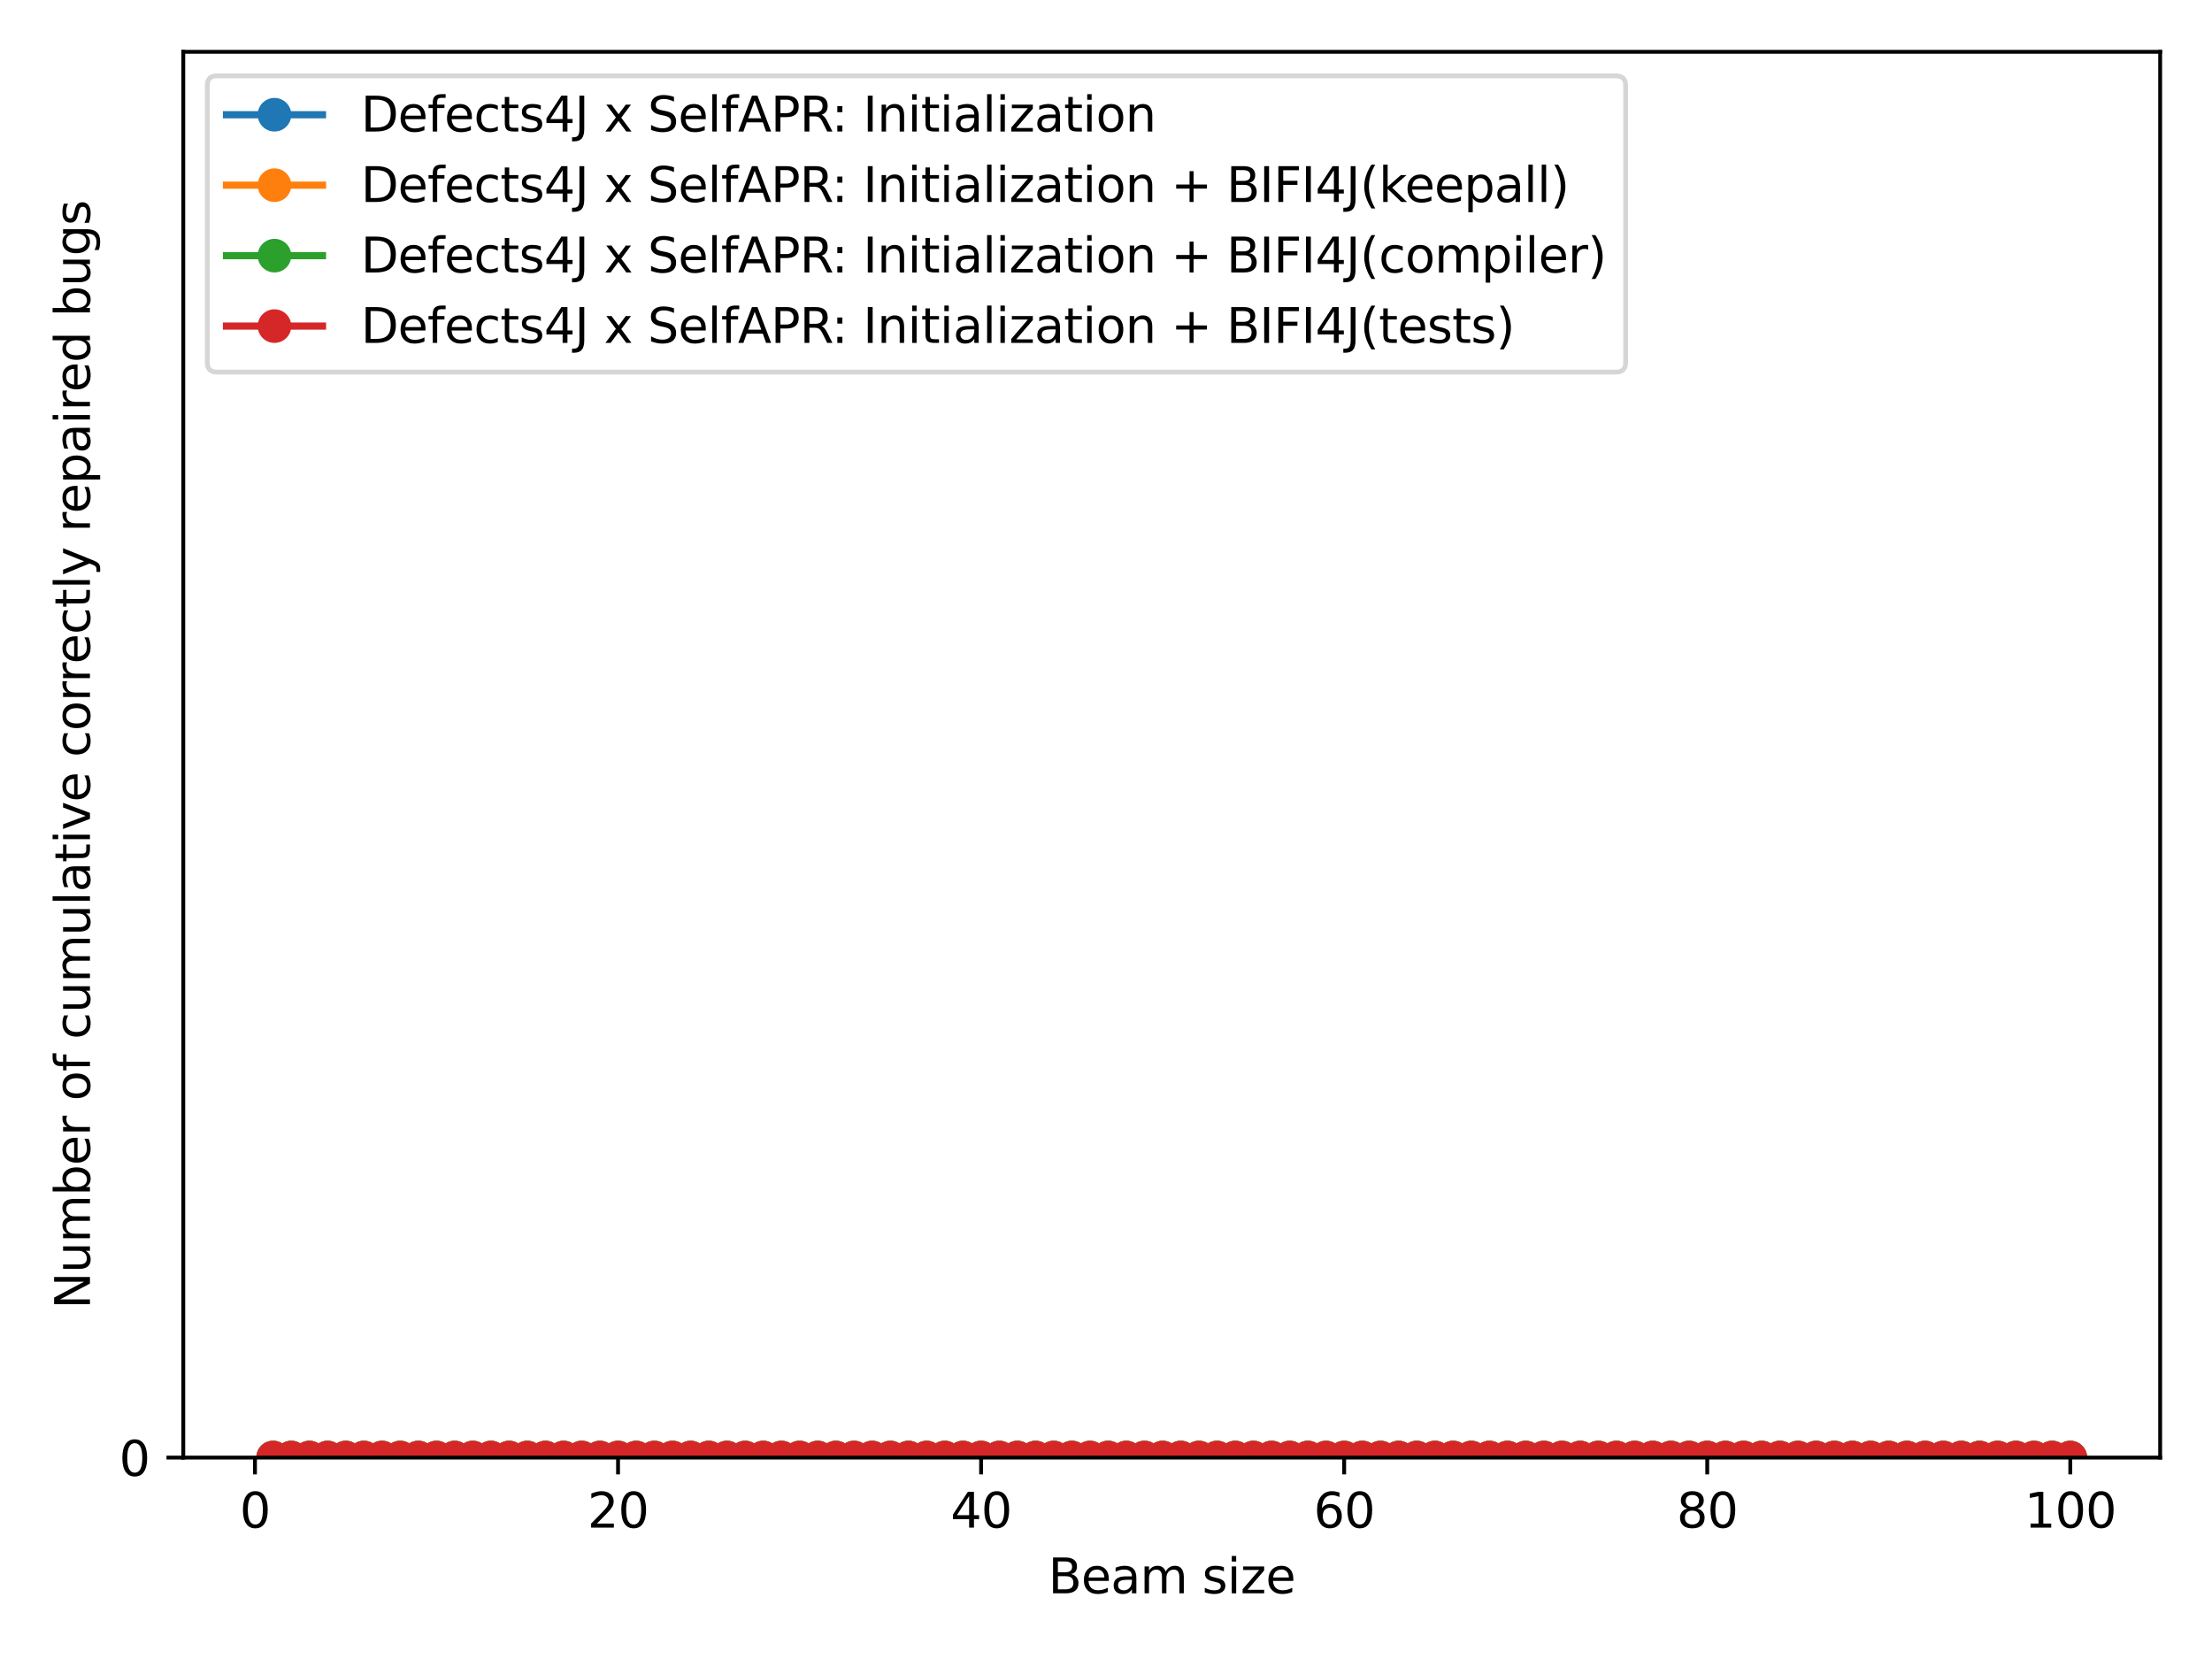 <?xml version="1.0" encoding="utf-8" standalone="no"?>
<!DOCTYPE svg PUBLIC "-//W3C//DTD SVG 1.1//EN"
  "http://www.w3.org/Graphics/SVG/1.1/DTD/svg11.dtd">
<svg xmlns:xlink="http://www.w3.org/1999/xlink" width="460.8pt" height="345.6pt" viewBox="0 0 460.8 345.6" xmlns="http://www.w3.org/2000/svg" version="1.1">
 <defs>
  <style type="text/css">*{stroke-linejoin: round; stroke-linecap: butt}</style>
 </defs>
 <g id="figure_1">
  <g id="patch_1">
   <path d="M 0 345.6 
L 460.8 345.6 
L 460.8 0 
L 0 0 
z
" style="fill: #ffffff"/>
  </g>
  <g id="axes_1">
   <g id="patch_2">
    <path d="M 38.18 303.64 
L 450 303.64 
L 450 10.8 
L 38.18 10.8 
z
" style="fill: #ffffff"/>
   </g>
   <g id="matplotlib.axis_1">
    <g id="xtick_1">
     <g id="line2d_1">
      <defs>
       <path id="m6325f64060" d="M 0 0 
L 0 3.5 
" style="stroke: #000000; stroke-width: 0.8"/>
      </defs>
      <g>
       <use xlink:href="#m6325f64060" x="53.117" y="303.64" style="stroke: #000000; stroke-width: 0.8"/>
      </g>
     </g>
     <g id="text_1">
      <!-- 0 -->
      <g transform="translate(49.936 318.238)scale(0.1 -0.1)">
       <defs>
        <path id="DejaVuSans-30" d="M 2034 4250 
Q 1547 4250 1301 3770 
Q 1056 3291 1056 2328 
Q 1056 1369 1301 889 
Q 1547 409 2034 409 
Q 2525 409 2770 889 
Q 3016 1369 3016 2328 
Q 3016 3291 2770 3770 
Q 2525 4250 2034 4250 
z
M 2034 4750 
Q 2819 4750 3233 4129 
Q 3647 3509 3647 2328 
Q 3647 1150 3233 529 
Q 2819 -91 2034 -91 
Q 1250 -91 836 529 
Q 422 1150 422 2328 
Q 422 3509 836 4129 
Q 1250 4750 2034 4750 
z
" transform="scale(0.016)"/>
       </defs>
       <use xlink:href="#DejaVuSans-30"/>
      </g>
     </g>
    </g>
    <g id="xtick_2">
     <g id="line2d_2">
      <g>
       <use xlink:href="#m6325f64060" x="128.75" y="303.64" style="stroke: #000000; stroke-width: 0.8"/>
      </g>
     </g>
     <g id="text_2">
      <!-- 20 -->
      <g transform="translate(122.388 318.238)scale(0.1 -0.1)">
       <defs>
        <path id="DejaVuSans-32" d="M 1228 531 
L 3431 531 
L 3431 0 
L 469 0 
L 469 531 
Q 828 903 1448 1529 
Q 2069 2156 2228 2338 
Q 2531 2678 2651 2914 
Q 2772 3150 2772 3378 
Q 2772 3750 2511 3984 
Q 2250 4219 1831 4219 
Q 1534 4219 1204 4116 
Q 875 4013 500 3803 
L 500 4441 
Q 881 4594 1212 4672 
Q 1544 4750 1819 4750 
Q 2544 4750 2975 4387 
Q 3406 4025 3406 3419 
Q 3406 3131 3298 2873 
Q 3191 2616 2906 2266 
Q 2828 2175 2409 1742 
Q 1991 1309 1228 531 
z
" transform="scale(0.016)"/>
       </defs>
       <use xlink:href="#DejaVuSans-32"/>
       <use xlink:href="#DejaVuSans-30" x="63.623"/>
      </g>
     </g>
    </g>
    <g id="xtick_3">
     <g id="line2d_3">
      <g>
       <use xlink:href="#m6325f64060" x="204.383" y="303.64" style="stroke: #000000; stroke-width: 0.8"/>
      </g>
     </g>
     <g id="text_3">
      <!-- 40 -->
      <g transform="translate(198.02 318.238)scale(0.1 -0.1)">
       <defs>
        <path id="DejaVuSans-34" d="M 2419 4116 
L 825 1625 
L 2419 1625 
L 2419 4116 
z
M 2253 4666 
L 3047 4666 
L 3047 1625 
L 3713 1625 
L 3713 1100 
L 3047 1100 
L 3047 0 
L 2419 0 
L 2419 1100 
L 313 1100 
L 313 1709 
L 2253 4666 
z
" transform="scale(0.016)"/>
       </defs>
       <use xlink:href="#DejaVuSans-34"/>
       <use xlink:href="#DejaVuSans-30" x="63.623"/>
      </g>
     </g>
    </g>
    <g id="xtick_4">
     <g id="line2d_4">
      <g>
       <use xlink:href="#m6325f64060" x="280.016" y="303.64" style="stroke: #000000; stroke-width: 0.8"/>
      </g>
     </g>
     <g id="text_4">
      <!-- 60 -->
      <g transform="translate(273.653 318.238)scale(0.1 -0.1)">
       <defs>
        <path id="DejaVuSans-36" d="M 2113 2584 
Q 1688 2584 1439 2293 
Q 1191 2003 1191 1497 
Q 1191 994 1439 701 
Q 1688 409 2113 409 
Q 2538 409 2786 701 
Q 3034 994 3034 1497 
Q 3034 2003 2786 2293 
Q 2538 2584 2113 2584 
z
M 3366 4563 
L 3366 3988 
Q 3128 4100 2886 4159 
Q 2644 4219 2406 4219 
Q 1781 4219 1451 3797 
Q 1122 3375 1075 2522 
Q 1259 2794 1537 2939 
Q 1816 3084 2150 3084 
Q 2853 3084 3261 2657 
Q 3669 2231 3669 1497 
Q 3669 778 3244 343 
Q 2819 -91 2113 -91 
Q 1303 -91 875 529 
Q 447 1150 447 2328 
Q 447 3434 972 4092 
Q 1497 4750 2381 4750 
Q 2619 4750 2861 4703 
Q 3103 4656 3366 4563 
z
" transform="scale(0.016)"/>
       </defs>
       <use xlink:href="#DejaVuSans-36"/>
       <use xlink:href="#DejaVuSans-30" x="63.623"/>
      </g>
     </g>
    </g>
    <g id="xtick_5">
     <g id="line2d_5">
      <g>
       <use xlink:href="#m6325f64060" x="355.648" y="303.64" style="stroke: #000000; stroke-width: 0.8"/>
      </g>
     </g>
     <g id="text_5">
      <!-- 80 -->
      <g transform="translate(349.286 318.238)scale(0.1 -0.1)">
       <defs>
        <path id="DejaVuSans-38" d="M 2034 2216 
Q 1584 2216 1326 1975 
Q 1069 1734 1069 1313 
Q 1069 891 1326 650 
Q 1584 409 2034 409 
Q 2484 409 2743 651 
Q 3003 894 3003 1313 
Q 3003 1734 2745 1975 
Q 2488 2216 2034 2216 
z
M 1403 2484 
Q 997 2584 770 2862 
Q 544 3141 544 3541 
Q 544 4100 942 4425 
Q 1341 4750 2034 4750 
Q 2731 4750 3128 4425 
Q 3525 4100 3525 3541 
Q 3525 3141 3298 2862 
Q 3072 2584 2669 2484 
Q 3125 2378 3379 2068 
Q 3634 1759 3634 1313 
Q 3634 634 3220 271 
Q 2806 -91 2034 -91 
Q 1263 -91 848 271 
Q 434 634 434 1313 
Q 434 1759 690 2068 
Q 947 2378 1403 2484 
z
M 1172 3481 
Q 1172 3119 1398 2916 
Q 1625 2713 2034 2713 
Q 2441 2713 2670 2916 
Q 2900 3119 2900 3481 
Q 2900 3844 2670 4047 
Q 2441 4250 2034 4250 
Q 1625 4250 1398 4047 
Q 1172 3844 1172 3481 
z
" transform="scale(0.016)"/>
       </defs>
       <use xlink:href="#DejaVuSans-38"/>
       <use xlink:href="#DejaVuSans-30" x="63.623"/>
      </g>
     </g>
    </g>
    <g id="xtick_6">
     <g id="line2d_6">
      <g>
       <use xlink:href="#m6325f64060" x="431.281" y="303.64" style="stroke: #000000; stroke-width: 0.8"/>
      </g>
     </g>
     <g id="text_6">
      <!-- 100 -->
      <g transform="translate(421.737 318.238)scale(0.1 -0.1)">
       <defs>
        <path id="DejaVuSans-31" d="M 794 531 
L 1825 531 
L 1825 4091 
L 703 3866 
L 703 4441 
L 1819 4666 
L 2450 4666 
L 2450 531 
L 3481 531 
L 3481 0 
L 794 0 
L 794 531 
z
" transform="scale(0.016)"/>
       </defs>
       <use xlink:href="#DejaVuSans-31"/>
       <use xlink:href="#DejaVuSans-30" x="63.623"/>
       <use xlink:href="#DejaVuSans-30" x="127.246"/>
      </g>
     </g>
    </g>
    <g id="text_7">
     <!-- Beam size -->
     <g transform="translate(218.365 331.917)scale(0.1 -0.1)">
      <defs>
       <path id="DejaVuSans-42" d="M 1259 2228 
L 1259 519 
L 2272 519 
Q 2781 519 3026 730 
Q 3272 941 3272 1375 
Q 3272 1813 3026 2020 
Q 2781 2228 2272 2228 
L 1259 2228 
z
M 1259 4147 
L 1259 2741 
L 2194 2741 
Q 2656 2741 2882 2914 
Q 3109 3088 3109 3444 
Q 3109 3797 2882 3972 
Q 2656 4147 2194 4147 
L 1259 4147 
z
M 628 4666 
L 2241 4666 
Q 2963 4666 3353 4366 
Q 3744 4066 3744 3513 
Q 3744 3084 3544 2831 
Q 3344 2578 2956 2516 
Q 3422 2416 3680 2098 
Q 3938 1781 3938 1306 
Q 3938 681 3513 340 
Q 3088 0 2303 0 
L 628 0 
L 628 4666 
z
" transform="scale(0.016)"/>
       <path id="DejaVuSans-65" d="M 3597 1894 
L 3597 1613 
L 953 1613 
Q 991 1019 1311 708 
Q 1631 397 2203 397 
Q 2534 397 2845 478 
Q 3156 559 3463 722 
L 3463 178 
Q 3153 47 2828 -22 
Q 2503 -91 2169 -91 
Q 1331 -91 842 396 
Q 353 884 353 1716 
Q 353 2575 817 3079 
Q 1281 3584 2069 3584 
Q 2775 3584 3186 3129 
Q 3597 2675 3597 1894 
z
M 3022 2063 
Q 3016 2534 2758 2815 
Q 2500 3097 2075 3097 
Q 1594 3097 1305 2825 
Q 1016 2553 972 2059 
L 3022 2063 
z
" transform="scale(0.016)"/>
       <path id="DejaVuSans-61" d="M 2194 1759 
Q 1497 1759 1228 1600 
Q 959 1441 959 1056 
Q 959 750 1161 570 
Q 1363 391 1709 391 
Q 2188 391 2477 730 
Q 2766 1069 2766 1631 
L 2766 1759 
L 2194 1759 
z
M 3341 1997 
L 3341 0 
L 2766 0 
L 2766 531 
Q 2569 213 2275 61 
Q 1981 -91 1556 -91 
Q 1019 -91 701 211 
Q 384 513 384 1019 
Q 384 1609 779 1909 
Q 1175 2209 1959 2209 
L 2766 2209 
L 2766 2266 
Q 2766 2663 2505 2880 
Q 2244 3097 1772 3097 
Q 1472 3097 1187 3025 
Q 903 2953 641 2809 
L 641 3341 
Q 956 3463 1253 3523 
Q 1550 3584 1831 3584 
Q 2591 3584 2966 3190 
Q 3341 2797 3341 1997 
z
" transform="scale(0.016)"/>
       <path id="DejaVuSans-6d" d="M 3328 2828 
Q 3544 3216 3844 3400 
Q 4144 3584 4550 3584 
Q 5097 3584 5394 3201 
Q 5691 2819 5691 2113 
L 5691 0 
L 5113 0 
L 5113 2094 
Q 5113 2597 4934 2840 
Q 4756 3084 4391 3084 
Q 3944 3084 3684 2787 
Q 3425 2491 3425 1978 
L 3425 0 
L 2847 0 
L 2847 2094 
Q 2847 2600 2669 2842 
Q 2491 3084 2119 3084 
Q 1678 3084 1418 2786 
Q 1159 2488 1159 1978 
L 1159 0 
L 581 0 
L 581 3500 
L 1159 3500 
L 1159 2956 
Q 1356 3278 1631 3431 
Q 1906 3584 2284 3584 
Q 2666 3584 2933 3390 
Q 3200 3197 3328 2828 
z
" transform="scale(0.016)"/>
       <path id="DejaVuSans-20" transform="scale(0.016)"/>
       <path id="DejaVuSans-73" d="M 2834 3397 
L 2834 2853 
Q 2591 2978 2328 3040 
Q 2066 3103 1784 3103 
Q 1356 3103 1142 2972 
Q 928 2841 928 2578 
Q 928 2378 1081 2264 
Q 1234 2150 1697 2047 
L 1894 2003 
Q 2506 1872 2764 1633 
Q 3022 1394 3022 966 
Q 3022 478 2636 193 
Q 2250 -91 1575 -91 
Q 1294 -91 989 -36 
Q 684 19 347 128 
L 347 722 
Q 666 556 975 473 
Q 1284 391 1588 391 
Q 1994 391 2212 530 
Q 2431 669 2431 922 
Q 2431 1156 2273 1281 
Q 2116 1406 1581 1522 
L 1381 1569 
Q 847 1681 609 1914 
Q 372 2147 372 2553 
Q 372 3047 722 3315 
Q 1072 3584 1716 3584 
Q 2034 3584 2315 3537 
Q 2597 3491 2834 3397 
z
" transform="scale(0.016)"/>
       <path id="DejaVuSans-69" d="M 603 3500 
L 1178 3500 
L 1178 0 
L 603 0 
L 603 3500 
z
M 603 4863 
L 1178 4863 
L 1178 4134 
L 603 4134 
L 603 4863 
z
" transform="scale(0.016)"/>
       <path id="DejaVuSans-7a" d="M 353 3500 
L 3084 3500 
L 3084 2975 
L 922 459 
L 3084 459 
L 3084 0 
L 275 0 
L 275 525 
L 2438 3041 
L 353 3041 
L 353 3500 
z
" transform="scale(0.016)"/>
      </defs>
      <use xlink:href="#DejaVuSans-42"/>
      <use xlink:href="#DejaVuSans-65" x="68.604"/>
      <use xlink:href="#DejaVuSans-61" x="130.127"/>
      <use xlink:href="#DejaVuSans-6d" x="191.406"/>
      <use xlink:href="#DejaVuSans-20" x="288.818"/>
      <use xlink:href="#DejaVuSans-73" x="320.605"/>
      <use xlink:href="#DejaVuSans-69" x="372.705"/>
      <use xlink:href="#DejaVuSans-7a" x="400.488"/>
      <use xlink:href="#DejaVuSans-65" x="452.979"/>
     </g>
    </g>
   </g>
   <g id="matplotlib.axis_2">
    <g id="ytick_1">
     <g id="line2d_7">
      <defs>
       <path id="mcf798d03b4" d="M 0 0 
L -3.5 0 
" style="stroke: #000000; stroke-width: 0.8"/>
      </defs>
      <g>
       <use xlink:href="#mcf798d03b4" x="38.18" y="303.64" style="stroke: #000000; stroke-width: 0.8"/>
      </g>
     </g>
     <g id="text_8">
      <!-- 0 -->
      <g transform="translate(24.817 307.439)scale(0.1 -0.1)">
       <use xlink:href="#DejaVuSans-30"/>
      </g>
     </g>
    </g>
    <g id="text_9">
     <!-- Number of cumulative correctly repaired bugs -->
     <g transform="translate(18.738 272.683)rotate(-90)scale(0.1 -0.1)">
      <defs>
       <path id="DejaVuSans-4e" d="M 628 4666 
L 1478 4666 
L 3547 763 
L 3547 4666 
L 4159 4666 
L 4159 0 
L 3309 0 
L 1241 3903 
L 1241 0 
L 628 0 
L 628 4666 
z
" transform="scale(0.016)"/>
       <path id="DejaVuSans-75" d="M 544 1381 
L 544 3500 
L 1119 3500 
L 1119 1403 
Q 1119 906 1312 657 
Q 1506 409 1894 409 
Q 2359 409 2629 706 
Q 2900 1003 2900 1516 
L 2900 3500 
L 3475 3500 
L 3475 0 
L 2900 0 
L 2900 538 
Q 2691 219 2414 64 
Q 2138 -91 1772 -91 
Q 1169 -91 856 284 
Q 544 659 544 1381 
z
M 1991 3584 
L 1991 3584 
z
" transform="scale(0.016)"/>
       <path id="DejaVuSans-62" d="M 3116 1747 
Q 3116 2381 2855 2742 
Q 2594 3103 2138 3103 
Q 1681 3103 1420 2742 
Q 1159 2381 1159 1747 
Q 1159 1113 1420 752 
Q 1681 391 2138 391 
Q 2594 391 2855 752 
Q 3116 1113 3116 1747 
z
M 1159 2969 
Q 1341 3281 1617 3432 
Q 1894 3584 2278 3584 
Q 2916 3584 3314 3078 
Q 3713 2572 3713 1747 
Q 3713 922 3314 415 
Q 2916 -91 2278 -91 
Q 1894 -91 1617 61 
Q 1341 213 1159 525 
L 1159 0 
L 581 0 
L 581 4863 
L 1159 4863 
L 1159 2969 
z
" transform="scale(0.016)"/>
       <path id="DejaVuSans-72" d="M 2631 2963 
Q 2534 3019 2420 3045 
Q 2306 3072 2169 3072 
Q 1681 3072 1420 2755 
Q 1159 2438 1159 1844 
L 1159 0 
L 581 0 
L 581 3500 
L 1159 3500 
L 1159 2956 
Q 1341 3275 1631 3429 
Q 1922 3584 2338 3584 
Q 2397 3584 2469 3576 
Q 2541 3569 2628 3553 
L 2631 2963 
z
" transform="scale(0.016)"/>
       <path id="DejaVuSans-6f" d="M 1959 3097 
Q 1497 3097 1228 2736 
Q 959 2375 959 1747 
Q 959 1119 1226 758 
Q 1494 397 1959 397 
Q 2419 397 2687 759 
Q 2956 1122 2956 1747 
Q 2956 2369 2687 2733 
Q 2419 3097 1959 3097 
z
M 1959 3584 
Q 2709 3584 3137 3096 
Q 3566 2609 3566 1747 
Q 3566 888 3137 398 
Q 2709 -91 1959 -91 
Q 1206 -91 779 398 
Q 353 888 353 1747 
Q 353 2609 779 3096 
Q 1206 3584 1959 3584 
z
" transform="scale(0.016)"/>
       <path id="DejaVuSans-66" d="M 2375 4863 
L 2375 4384 
L 1825 4384 
Q 1516 4384 1395 4259 
Q 1275 4134 1275 3809 
L 1275 3500 
L 2222 3500 
L 2222 3053 
L 1275 3053 
L 1275 0 
L 697 0 
L 697 3053 
L 147 3053 
L 147 3500 
L 697 3500 
L 697 3744 
Q 697 4328 969 4595 
Q 1241 4863 1831 4863 
L 2375 4863 
z
" transform="scale(0.016)"/>
       <path id="DejaVuSans-63" d="M 3122 3366 
L 3122 2828 
Q 2878 2963 2633 3030 
Q 2388 3097 2138 3097 
Q 1578 3097 1268 2742 
Q 959 2388 959 1747 
Q 959 1106 1268 751 
Q 1578 397 2138 397 
Q 2388 397 2633 464 
Q 2878 531 3122 666 
L 3122 134 
Q 2881 22 2623 -34 
Q 2366 -91 2075 -91 
Q 1284 -91 818 406 
Q 353 903 353 1747 
Q 353 2603 823 3093 
Q 1294 3584 2113 3584 
Q 2378 3584 2631 3529 
Q 2884 3475 3122 3366 
z
" transform="scale(0.016)"/>
       <path id="DejaVuSans-6c" d="M 603 4863 
L 1178 4863 
L 1178 0 
L 603 0 
L 603 4863 
z
" transform="scale(0.016)"/>
       <path id="DejaVuSans-74" d="M 1172 4494 
L 1172 3500 
L 2356 3500 
L 2356 3053 
L 1172 3053 
L 1172 1153 
Q 1172 725 1289 603 
Q 1406 481 1766 481 
L 2356 481 
L 2356 0 
L 1766 0 
Q 1100 0 847 248 
Q 594 497 594 1153 
L 594 3053 
L 172 3053 
L 172 3500 
L 594 3500 
L 594 4494 
L 1172 4494 
z
" transform="scale(0.016)"/>
       <path id="DejaVuSans-76" d="M 191 3500 
L 800 3500 
L 1894 563 
L 2988 3500 
L 3597 3500 
L 2284 0 
L 1503 0 
L 191 3500 
z
" transform="scale(0.016)"/>
       <path id="DejaVuSans-79" d="M 2059 -325 
Q 1816 -950 1584 -1140 
Q 1353 -1331 966 -1331 
L 506 -1331 
L 506 -850 
L 844 -850 
Q 1081 -850 1212 -737 
Q 1344 -625 1503 -206 
L 1606 56 
L 191 3500 
L 800 3500 
L 1894 763 
L 2988 3500 
L 3597 3500 
L 2059 -325 
z
" transform="scale(0.016)"/>
       <path id="DejaVuSans-70" d="M 1159 525 
L 1159 -1331 
L 581 -1331 
L 581 3500 
L 1159 3500 
L 1159 2969 
Q 1341 3281 1617 3432 
Q 1894 3584 2278 3584 
Q 2916 3584 3314 3078 
Q 3713 2572 3713 1747 
Q 3713 922 3314 415 
Q 2916 -91 2278 -91 
Q 1894 -91 1617 61 
Q 1341 213 1159 525 
z
M 3116 1747 
Q 3116 2381 2855 2742 
Q 2594 3103 2138 3103 
Q 1681 3103 1420 2742 
Q 1159 2381 1159 1747 
Q 1159 1113 1420 752 
Q 1681 391 2138 391 
Q 2594 391 2855 752 
Q 3116 1113 3116 1747 
z
" transform="scale(0.016)"/>
       <path id="DejaVuSans-64" d="M 2906 2969 
L 2906 4863 
L 3481 4863 
L 3481 0 
L 2906 0 
L 2906 525 
Q 2725 213 2448 61 
Q 2172 -91 1784 -91 
Q 1150 -91 751 415 
Q 353 922 353 1747 
Q 353 2572 751 3078 
Q 1150 3584 1784 3584 
Q 2172 3584 2448 3432 
Q 2725 3281 2906 2969 
z
M 947 1747 
Q 947 1113 1208 752 
Q 1469 391 1925 391 
Q 2381 391 2643 752 
Q 2906 1113 2906 1747 
Q 2906 2381 2643 2742 
Q 2381 3103 1925 3103 
Q 1469 3103 1208 2742 
Q 947 2381 947 1747 
z
" transform="scale(0.016)"/>
       <path id="DejaVuSans-67" d="M 2906 1791 
Q 2906 2416 2648 2759 
Q 2391 3103 1925 3103 
Q 1463 3103 1205 2759 
Q 947 2416 947 1791 
Q 947 1169 1205 825 
Q 1463 481 1925 481 
Q 2391 481 2648 825 
Q 2906 1169 2906 1791 
z
M 3481 434 
Q 3481 -459 3084 -895 
Q 2688 -1331 1869 -1331 
Q 1566 -1331 1297 -1286 
Q 1028 -1241 775 -1147 
L 775 -588 
Q 1028 -725 1275 -790 
Q 1522 -856 1778 -856 
Q 2344 -856 2625 -561 
Q 2906 -266 2906 331 
L 2906 616 
Q 2728 306 2450 153 
Q 2172 0 1784 0 
Q 1141 0 747 490 
Q 353 981 353 1791 
Q 353 2603 747 3093 
Q 1141 3584 1784 3584 
Q 2172 3584 2450 3431 
Q 2728 3278 2906 2969 
L 2906 3500 
L 3481 3500 
L 3481 434 
z
" transform="scale(0.016)"/>
      </defs>
      <use xlink:href="#DejaVuSans-4e"/>
      <use xlink:href="#DejaVuSans-75" x="74.805"/>
      <use xlink:href="#DejaVuSans-6d" x="138.184"/>
      <use xlink:href="#DejaVuSans-62" x="235.596"/>
      <use xlink:href="#DejaVuSans-65" x="299.072"/>
      <use xlink:href="#DejaVuSans-72" x="360.596"/>
      <use xlink:href="#DejaVuSans-20" x="401.709"/>
      <use xlink:href="#DejaVuSans-6f" x="433.496"/>
      <use xlink:href="#DejaVuSans-66" x="494.678"/>
      <use xlink:href="#DejaVuSans-20" x="529.883"/>
      <use xlink:href="#DejaVuSans-63" x="561.67"/>
      <use xlink:href="#DejaVuSans-75" x="616.65"/>
      <use xlink:href="#DejaVuSans-6d" x="680.029"/>
      <use xlink:href="#DejaVuSans-75" x="777.441"/>
      <use xlink:href="#DejaVuSans-6c" x="840.82"/>
      <use xlink:href="#DejaVuSans-61" x="868.604"/>
      <use xlink:href="#DejaVuSans-74" x="929.883"/>
      <use xlink:href="#DejaVuSans-69" x="969.092"/>
      <use xlink:href="#DejaVuSans-76" x="996.875"/>
      <use xlink:href="#DejaVuSans-65" x="1056.055"/>
      <use xlink:href="#DejaVuSans-20" x="1117.578"/>
      <use xlink:href="#DejaVuSans-63" x="1149.365"/>
      <use xlink:href="#DejaVuSans-6f" x="1204.346"/>
      <use xlink:href="#DejaVuSans-72" x="1265.527"/>
      <use xlink:href="#DejaVuSans-72" x="1304.891"/>
      <use xlink:href="#DejaVuSans-65" x="1343.754"/>
      <use xlink:href="#DejaVuSans-63" x="1405.277"/>
      <use xlink:href="#DejaVuSans-74" x="1460.258"/>
      <use xlink:href="#DejaVuSans-6c" x="1499.467"/>
      <use xlink:href="#DejaVuSans-79" x="1527.25"/>
      <use xlink:href="#DejaVuSans-20" x="1586.43"/>
      <use xlink:href="#DejaVuSans-72" x="1618.217"/>
      <use xlink:href="#DejaVuSans-65" x="1657.08"/>
      <use xlink:href="#DejaVuSans-70" x="1718.604"/>
      <use xlink:href="#DejaVuSans-61" x="1782.08"/>
      <use xlink:href="#DejaVuSans-69" x="1843.359"/>
      <use xlink:href="#DejaVuSans-72" x="1871.143"/>
      <use xlink:href="#DejaVuSans-65" x="1910.006"/>
      <use xlink:href="#DejaVuSans-64" x="1971.529"/>
      <use xlink:href="#DejaVuSans-20" x="2035.006"/>
      <use xlink:href="#DejaVuSans-62" x="2066.793"/>
      <use xlink:href="#DejaVuSans-75" x="2130.27"/>
      <use xlink:href="#DejaVuSans-67" x="2193.648"/>
      <use xlink:href="#DejaVuSans-73" x="2257.125"/>
     </g>
    </g>
   </g>
   <g id="line2d_8">
    <path d="M 56.899 303.64 
L 60.681 303.64 
L 64.462 303.64 
L 68.244 303.64 
L 72.026 303.64 
L 75.807 303.64 
L 79.589 303.64 
L 83.371 303.64 
L 87.152 303.64 
L 90.934 303.64 
L 94.715 303.64 
L 98.497 303.64 
L 102.279 303.64 
L 106.06 303.64 
L 109.842 303.64 
L 113.624 303.64 
L 117.405 303.64 
L 121.187 303.64 
L 124.969 303.64 
L 128.75 303.64 
L 132.532 303.64 
L 136.313 303.64 
L 140.095 303.64 
L 143.877 303.64 
L 147.658 303.64 
L 151.44 303.64 
L 155.222 303.64 
L 159.003 303.64 
L 162.785 303.64 
L 166.566 303.64 
L 170.348 303.64 
L 174.13 303.64 
L 177.911 303.64 
L 181.693 303.64 
L 185.475 303.64 
L 189.256 303.64 
L 193.038 303.64 
L 196.82 303.64 
L 200.601 303.64 
L 204.383 303.64 
L 208.164 303.64 
L 211.946 303.64 
L 215.728 303.64 
L 219.509 303.64 
L 223.291 303.64 
L 227.073 303.64 
L 230.854 303.64 
L 234.636 303.64 
L 238.418 303.64 
L 242.199 303.64 
L 245.981 303.64 
L 249.762 303.64 
L 253.544 303.64 
L 257.326 303.64 
L 261.107 303.64 
L 264.889 303.64 
L 268.671 303.64 
L 272.452 303.64 
L 276.234 303.64 
L 280.016 303.64 
L 283.797 303.64 
L 287.579 303.64 
L 291.36 303.64 
L 295.142 303.64 
L 298.924 303.64 
L 302.705 303.64 
L 306.487 303.64 
L 310.269 303.64 
L 314.05 303.64 
L 317.832 303.64 
L 321.614 303.64 
L 325.395 303.64 
L 329.177 303.64 
L 332.958 303.64 
L 336.74 303.64 
L 340.522 303.64 
L 344.303 303.64 
L 348.085 303.64 
L 351.867 303.64 
L 355.648 303.64 
L 359.43 303.64 
L 363.211 303.64 
L 366.993 303.64 
L 370.775 303.64 
L 374.556 303.64 
L 378.338 303.64 
L 382.12 303.64 
L 385.901 303.64 
L 389.683 303.64 
L 393.465 303.64 
L 397.246 303.64 
L 401.028 303.64 
L 404.809 303.64 
L 408.591 303.64 
L 412.373 303.64 
L 416.154 303.64 
L 419.936 303.64 
L 423.718 303.64 
L 427.499 303.64 
L 431.281 303.64 
" clip-path="url(#p46322c3461)" style="fill: none; stroke: #1f77b4; stroke-width: 1.5; stroke-linecap: square"/>
    <defs>
     <path id="m346cd12230" d="M 0 3 
C 0.796 3 1.559 2.684 2.121 2.121 
C 2.684 1.559 3 0.796 3 0 
C 3 -0.796 2.684 -1.559 2.121 -2.121 
C 1.559 -2.684 0.796 -3 0 -3 
C -0.796 -3 -1.559 -2.684 -2.121 -2.121 
C -2.684 -1.559 -3 -0.796 -3 0 
C -3 0.796 -2.684 1.559 -2.121 2.121 
C -1.559 2.684 -0.796 3 0 3 
z
" style="stroke: #1f77b4"/>
    </defs>
    <g clip-path="url(#p46322c3461)">
     <use xlink:href="#m346cd12230" x="56.899" y="303.64" style="fill: #1f77b4; stroke: #1f77b4"/>
     <use xlink:href="#m346cd12230" x="60.681" y="303.64" style="fill: #1f77b4; stroke: #1f77b4"/>
     <use xlink:href="#m346cd12230" x="64.462" y="303.64" style="fill: #1f77b4; stroke: #1f77b4"/>
     <use xlink:href="#m346cd12230" x="68.244" y="303.64" style="fill: #1f77b4; stroke: #1f77b4"/>
     <use xlink:href="#m346cd12230" x="72.026" y="303.64" style="fill: #1f77b4; stroke: #1f77b4"/>
     <use xlink:href="#m346cd12230" x="75.807" y="303.64" style="fill: #1f77b4; stroke: #1f77b4"/>
     <use xlink:href="#m346cd12230" x="79.589" y="303.64" style="fill: #1f77b4; stroke: #1f77b4"/>
     <use xlink:href="#m346cd12230" x="83.371" y="303.64" style="fill: #1f77b4; stroke: #1f77b4"/>
     <use xlink:href="#m346cd12230" x="87.152" y="303.64" style="fill: #1f77b4; stroke: #1f77b4"/>
     <use xlink:href="#m346cd12230" x="90.934" y="303.64" style="fill: #1f77b4; stroke: #1f77b4"/>
     <use xlink:href="#m346cd12230" x="94.715" y="303.64" style="fill: #1f77b4; stroke: #1f77b4"/>
     <use xlink:href="#m346cd12230" x="98.497" y="303.64" style="fill: #1f77b4; stroke: #1f77b4"/>
     <use xlink:href="#m346cd12230" x="102.279" y="303.64" style="fill: #1f77b4; stroke: #1f77b4"/>
     <use xlink:href="#m346cd12230" x="106.06" y="303.64" style="fill: #1f77b4; stroke: #1f77b4"/>
     <use xlink:href="#m346cd12230" x="109.842" y="303.64" style="fill: #1f77b4; stroke: #1f77b4"/>
     <use xlink:href="#m346cd12230" x="113.624" y="303.64" style="fill: #1f77b4; stroke: #1f77b4"/>
     <use xlink:href="#m346cd12230" x="117.405" y="303.64" style="fill: #1f77b4; stroke: #1f77b4"/>
     <use xlink:href="#m346cd12230" x="121.187" y="303.64" style="fill: #1f77b4; stroke: #1f77b4"/>
     <use xlink:href="#m346cd12230" x="124.969" y="303.64" style="fill: #1f77b4; stroke: #1f77b4"/>
     <use xlink:href="#m346cd12230" x="128.75" y="303.64" style="fill: #1f77b4; stroke: #1f77b4"/>
     <use xlink:href="#m346cd12230" x="132.532" y="303.64" style="fill: #1f77b4; stroke: #1f77b4"/>
     <use xlink:href="#m346cd12230" x="136.313" y="303.64" style="fill: #1f77b4; stroke: #1f77b4"/>
     <use xlink:href="#m346cd12230" x="140.095" y="303.64" style="fill: #1f77b4; stroke: #1f77b4"/>
     <use xlink:href="#m346cd12230" x="143.877" y="303.64" style="fill: #1f77b4; stroke: #1f77b4"/>
     <use xlink:href="#m346cd12230" x="147.658" y="303.64" style="fill: #1f77b4; stroke: #1f77b4"/>
     <use xlink:href="#m346cd12230" x="151.44" y="303.64" style="fill: #1f77b4; stroke: #1f77b4"/>
     <use xlink:href="#m346cd12230" x="155.222" y="303.64" style="fill: #1f77b4; stroke: #1f77b4"/>
     <use xlink:href="#m346cd12230" x="159.003" y="303.64" style="fill: #1f77b4; stroke: #1f77b4"/>
     <use xlink:href="#m346cd12230" x="162.785" y="303.64" style="fill: #1f77b4; stroke: #1f77b4"/>
     <use xlink:href="#m346cd12230" x="166.566" y="303.64" style="fill: #1f77b4; stroke: #1f77b4"/>
     <use xlink:href="#m346cd12230" x="170.348" y="303.64" style="fill: #1f77b4; stroke: #1f77b4"/>
     <use xlink:href="#m346cd12230" x="174.13" y="303.64" style="fill: #1f77b4; stroke: #1f77b4"/>
     <use xlink:href="#m346cd12230" x="177.911" y="303.64" style="fill: #1f77b4; stroke: #1f77b4"/>
     <use xlink:href="#m346cd12230" x="181.693" y="303.64" style="fill: #1f77b4; stroke: #1f77b4"/>
     <use xlink:href="#m346cd12230" x="185.475" y="303.64" style="fill: #1f77b4; stroke: #1f77b4"/>
     <use xlink:href="#m346cd12230" x="189.256" y="303.64" style="fill: #1f77b4; stroke: #1f77b4"/>
     <use xlink:href="#m346cd12230" x="193.038" y="303.64" style="fill: #1f77b4; stroke: #1f77b4"/>
     <use xlink:href="#m346cd12230" x="196.82" y="303.64" style="fill: #1f77b4; stroke: #1f77b4"/>
     <use xlink:href="#m346cd12230" x="200.601" y="303.64" style="fill: #1f77b4; stroke: #1f77b4"/>
     <use xlink:href="#m346cd12230" x="204.383" y="303.64" style="fill: #1f77b4; stroke: #1f77b4"/>
     <use xlink:href="#m346cd12230" x="208.164" y="303.64" style="fill: #1f77b4; stroke: #1f77b4"/>
     <use xlink:href="#m346cd12230" x="211.946" y="303.64" style="fill: #1f77b4; stroke: #1f77b4"/>
     <use xlink:href="#m346cd12230" x="215.728" y="303.64" style="fill: #1f77b4; stroke: #1f77b4"/>
     <use xlink:href="#m346cd12230" x="219.509" y="303.64" style="fill: #1f77b4; stroke: #1f77b4"/>
     <use xlink:href="#m346cd12230" x="223.291" y="303.64" style="fill: #1f77b4; stroke: #1f77b4"/>
     <use xlink:href="#m346cd12230" x="227.073" y="303.64" style="fill: #1f77b4; stroke: #1f77b4"/>
     <use xlink:href="#m346cd12230" x="230.854" y="303.64" style="fill: #1f77b4; stroke: #1f77b4"/>
     <use xlink:href="#m346cd12230" x="234.636" y="303.64" style="fill: #1f77b4; stroke: #1f77b4"/>
     <use xlink:href="#m346cd12230" x="238.418" y="303.64" style="fill: #1f77b4; stroke: #1f77b4"/>
     <use xlink:href="#m346cd12230" x="242.199" y="303.64" style="fill: #1f77b4; stroke: #1f77b4"/>
     <use xlink:href="#m346cd12230" x="245.981" y="303.64" style="fill: #1f77b4; stroke: #1f77b4"/>
     <use xlink:href="#m346cd12230" x="249.762" y="303.64" style="fill: #1f77b4; stroke: #1f77b4"/>
     <use xlink:href="#m346cd12230" x="253.544" y="303.64" style="fill: #1f77b4; stroke: #1f77b4"/>
     <use xlink:href="#m346cd12230" x="257.326" y="303.64" style="fill: #1f77b4; stroke: #1f77b4"/>
     <use xlink:href="#m346cd12230" x="261.107" y="303.64" style="fill: #1f77b4; stroke: #1f77b4"/>
     <use xlink:href="#m346cd12230" x="264.889" y="303.64" style="fill: #1f77b4; stroke: #1f77b4"/>
     <use xlink:href="#m346cd12230" x="268.671" y="303.64" style="fill: #1f77b4; stroke: #1f77b4"/>
     <use xlink:href="#m346cd12230" x="272.452" y="303.64" style="fill: #1f77b4; stroke: #1f77b4"/>
     <use xlink:href="#m346cd12230" x="276.234" y="303.64" style="fill: #1f77b4; stroke: #1f77b4"/>
     <use xlink:href="#m346cd12230" x="280.016" y="303.64" style="fill: #1f77b4; stroke: #1f77b4"/>
     <use xlink:href="#m346cd12230" x="283.797" y="303.64" style="fill: #1f77b4; stroke: #1f77b4"/>
     <use xlink:href="#m346cd12230" x="287.579" y="303.64" style="fill: #1f77b4; stroke: #1f77b4"/>
     <use xlink:href="#m346cd12230" x="291.36" y="303.64" style="fill: #1f77b4; stroke: #1f77b4"/>
     <use xlink:href="#m346cd12230" x="295.142" y="303.64" style="fill: #1f77b4; stroke: #1f77b4"/>
     <use xlink:href="#m346cd12230" x="298.924" y="303.64" style="fill: #1f77b4; stroke: #1f77b4"/>
     <use xlink:href="#m346cd12230" x="302.705" y="303.64" style="fill: #1f77b4; stroke: #1f77b4"/>
     <use xlink:href="#m346cd12230" x="306.487" y="303.64" style="fill: #1f77b4; stroke: #1f77b4"/>
     <use xlink:href="#m346cd12230" x="310.269" y="303.64" style="fill: #1f77b4; stroke: #1f77b4"/>
     <use xlink:href="#m346cd12230" x="314.05" y="303.64" style="fill: #1f77b4; stroke: #1f77b4"/>
     <use xlink:href="#m346cd12230" x="317.832" y="303.64" style="fill: #1f77b4; stroke: #1f77b4"/>
     <use xlink:href="#m346cd12230" x="321.614" y="303.64" style="fill: #1f77b4; stroke: #1f77b4"/>
     <use xlink:href="#m346cd12230" x="325.395" y="303.64" style="fill: #1f77b4; stroke: #1f77b4"/>
     <use xlink:href="#m346cd12230" x="329.177" y="303.64" style="fill: #1f77b4; stroke: #1f77b4"/>
     <use xlink:href="#m346cd12230" x="332.958" y="303.64" style="fill: #1f77b4; stroke: #1f77b4"/>
     <use xlink:href="#m346cd12230" x="336.74" y="303.64" style="fill: #1f77b4; stroke: #1f77b4"/>
     <use xlink:href="#m346cd12230" x="340.522" y="303.64" style="fill: #1f77b4; stroke: #1f77b4"/>
     <use xlink:href="#m346cd12230" x="344.303" y="303.64" style="fill: #1f77b4; stroke: #1f77b4"/>
     <use xlink:href="#m346cd12230" x="348.085" y="303.64" style="fill: #1f77b4; stroke: #1f77b4"/>
     <use xlink:href="#m346cd12230" x="351.867" y="303.64" style="fill: #1f77b4; stroke: #1f77b4"/>
     <use xlink:href="#m346cd12230" x="355.648" y="303.64" style="fill: #1f77b4; stroke: #1f77b4"/>
     <use xlink:href="#m346cd12230" x="359.43" y="303.64" style="fill: #1f77b4; stroke: #1f77b4"/>
     <use xlink:href="#m346cd12230" x="363.211" y="303.64" style="fill: #1f77b4; stroke: #1f77b4"/>
     <use xlink:href="#m346cd12230" x="366.993" y="303.64" style="fill: #1f77b4; stroke: #1f77b4"/>
     <use xlink:href="#m346cd12230" x="370.775" y="303.64" style="fill: #1f77b4; stroke: #1f77b4"/>
     <use xlink:href="#m346cd12230" x="374.556" y="303.64" style="fill: #1f77b4; stroke: #1f77b4"/>
     <use xlink:href="#m346cd12230" x="378.338" y="303.64" style="fill: #1f77b4; stroke: #1f77b4"/>
     <use xlink:href="#m346cd12230" x="382.12" y="303.64" style="fill: #1f77b4; stroke: #1f77b4"/>
     <use xlink:href="#m346cd12230" x="385.901" y="303.64" style="fill: #1f77b4; stroke: #1f77b4"/>
     <use xlink:href="#m346cd12230" x="389.683" y="303.64" style="fill: #1f77b4; stroke: #1f77b4"/>
     <use xlink:href="#m346cd12230" x="393.465" y="303.64" style="fill: #1f77b4; stroke: #1f77b4"/>
     <use xlink:href="#m346cd12230" x="397.246" y="303.64" style="fill: #1f77b4; stroke: #1f77b4"/>
     <use xlink:href="#m346cd12230" x="401.028" y="303.64" style="fill: #1f77b4; stroke: #1f77b4"/>
     <use xlink:href="#m346cd12230" x="404.809" y="303.64" style="fill: #1f77b4; stroke: #1f77b4"/>
     <use xlink:href="#m346cd12230" x="408.591" y="303.64" style="fill: #1f77b4; stroke: #1f77b4"/>
     <use xlink:href="#m346cd12230" x="412.373" y="303.64" style="fill: #1f77b4; stroke: #1f77b4"/>
     <use xlink:href="#m346cd12230" x="416.154" y="303.64" style="fill: #1f77b4; stroke: #1f77b4"/>
     <use xlink:href="#m346cd12230" x="419.936" y="303.64" style="fill: #1f77b4; stroke: #1f77b4"/>
     <use xlink:href="#m346cd12230" x="423.718" y="303.64" style="fill: #1f77b4; stroke: #1f77b4"/>
     <use xlink:href="#m346cd12230" x="427.499" y="303.64" style="fill: #1f77b4; stroke: #1f77b4"/>
     <use xlink:href="#m346cd12230" x="431.281" y="303.64" style="fill: #1f77b4; stroke: #1f77b4"/>
    </g>
   </g>
   <g id="line2d_9">
    <path d="M 56.899 303.64 
L 60.681 303.64 
L 64.462 303.64 
L 68.244 303.64 
L 72.026 303.64 
L 75.807 303.64 
L 79.589 303.64 
L 83.371 303.64 
L 87.152 303.64 
L 90.934 303.64 
L 94.715 303.64 
L 98.497 303.64 
L 102.279 303.64 
L 106.06 303.64 
L 109.842 303.64 
L 113.624 303.64 
L 117.405 303.64 
L 121.187 303.64 
L 124.969 303.64 
L 128.75 303.64 
L 132.532 303.64 
L 136.313 303.64 
L 140.095 303.64 
L 143.877 303.64 
L 147.658 303.64 
L 151.44 303.64 
L 155.222 303.64 
L 159.003 303.64 
L 162.785 303.64 
L 166.566 303.64 
L 170.348 303.64 
L 174.13 303.64 
L 177.911 303.64 
L 181.693 303.64 
L 185.475 303.64 
L 189.256 303.64 
L 193.038 303.64 
L 196.82 303.64 
L 200.601 303.64 
L 204.383 303.64 
L 208.164 303.64 
L 211.946 303.64 
L 215.728 303.64 
L 219.509 303.64 
L 223.291 303.64 
L 227.073 303.64 
L 230.854 303.64 
L 234.636 303.64 
L 238.418 303.64 
L 242.199 303.64 
L 245.981 303.64 
L 249.762 303.64 
L 253.544 303.64 
L 257.326 303.64 
L 261.107 303.64 
L 264.889 303.64 
L 268.671 303.64 
L 272.452 303.64 
L 276.234 303.64 
L 280.016 303.64 
L 283.797 303.64 
L 287.579 303.64 
L 291.36 303.64 
L 295.142 303.64 
L 298.924 303.64 
L 302.705 303.64 
L 306.487 303.64 
L 310.269 303.64 
L 314.05 303.64 
L 317.832 303.64 
L 321.614 303.64 
L 325.395 303.64 
L 329.177 303.64 
L 332.958 303.64 
L 336.74 303.64 
L 340.522 303.64 
L 344.303 303.64 
L 348.085 303.64 
L 351.867 303.64 
L 355.648 303.64 
L 359.43 303.64 
L 363.211 303.64 
L 366.993 303.64 
L 370.775 303.64 
L 374.556 303.64 
L 378.338 303.64 
L 382.12 303.64 
L 385.901 303.64 
L 389.683 303.64 
L 393.465 303.64 
L 397.246 303.64 
L 401.028 303.64 
L 404.809 303.64 
L 408.591 303.64 
L 412.373 303.64 
L 416.154 303.64 
L 419.936 303.64 
L 423.718 303.64 
L 427.499 303.64 
L 431.281 303.64 
" clip-path="url(#p46322c3461)" style="fill: none; stroke: #ff7f0e; stroke-width: 1.5; stroke-linecap: square"/>
    <defs>
     <path id="m89bfd4fb92" d="M 0 3 
C 0.796 3 1.559 2.684 2.121 2.121 
C 2.684 1.559 3 0.796 3 0 
C 3 -0.796 2.684 -1.559 2.121 -2.121 
C 1.559 -2.684 0.796 -3 0 -3 
C -0.796 -3 -1.559 -2.684 -2.121 -2.121 
C -2.684 -1.559 -3 -0.796 -3 0 
C -3 0.796 -2.684 1.559 -2.121 2.121 
C -1.559 2.684 -0.796 3 0 3 
z
" style="stroke: #ff7f0e"/>
    </defs>
    <g clip-path="url(#p46322c3461)">
     <use xlink:href="#m89bfd4fb92" x="56.899" y="303.64" style="fill: #ff7f0e; stroke: #ff7f0e"/>
     <use xlink:href="#m89bfd4fb92" x="60.681" y="303.64" style="fill: #ff7f0e; stroke: #ff7f0e"/>
     <use xlink:href="#m89bfd4fb92" x="64.462" y="303.64" style="fill: #ff7f0e; stroke: #ff7f0e"/>
     <use xlink:href="#m89bfd4fb92" x="68.244" y="303.64" style="fill: #ff7f0e; stroke: #ff7f0e"/>
     <use xlink:href="#m89bfd4fb92" x="72.026" y="303.64" style="fill: #ff7f0e; stroke: #ff7f0e"/>
     <use xlink:href="#m89bfd4fb92" x="75.807" y="303.64" style="fill: #ff7f0e; stroke: #ff7f0e"/>
     <use xlink:href="#m89bfd4fb92" x="79.589" y="303.64" style="fill: #ff7f0e; stroke: #ff7f0e"/>
     <use xlink:href="#m89bfd4fb92" x="83.371" y="303.64" style="fill: #ff7f0e; stroke: #ff7f0e"/>
     <use xlink:href="#m89bfd4fb92" x="87.152" y="303.64" style="fill: #ff7f0e; stroke: #ff7f0e"/>
     <use xlink:href="#m89bfd4fb92" x="90.934" y="303.64" style="fill: #ff7f0e; stroke: #ff7f0e"/>
     <use xlink:href="#m89bfd4fb92" x="94.715" y="303.64" style="fill: #ff7f0e; stroke: #ff7f0e"/>
     <use xlink:href="#m89bfd4fb92" x="98.497" y="303.64" style="fill: #ff7f0e; stroke: #ff7f0e"/>
     <use xlink:href="#m89bfd4fb92" x="102.279" y="303.64" style="fill: #ff7f0e; stroke: #ff7f0e"/>
     <use xlink:href="#m89bfd4fb92" x="106.06" y="303.64" style="fill: #ff7f0e; stroke: #ff7f0e"/>
     <use xlink:href="#m89bfd4fb92" x="109.842" y="303.64" style="fill: #ff7f0e; stroke: #ff7f0e"/>
     <use xlink:href="#m89bfd4fb92" x="113.624" y="303.64" style="fill: #ff7f0e; stroke: #ff7f0e"/>
     <use xlink:href="#m89bfd4fb92" x="117.405" y="303.64" style="fill: #ff7f0e; stroke: #ff7f0e"/>
     <use xlink:href="#m89bfd4fb92" x="121.187" y="303.64" style="fill: #ff7f0e; stroke: #ff7f0e"/>
     <use xlink:href="#m89bfd4fb92" x="124.969" y="303.64" style="fill: #ff7f0e; stroke: #ff7f0e"/>
     <use xlink:href="#m89bfd4fb92" x="128.75" y="303.64" style="fill: #ff7f0e; stroke: #ff7f0e"/>
     <use xlink:href="#m89bfd4fb92" x="132.532" y="303.64" style="fill: #ff7f0e; stroke: #ff7f0e"/>
     <use xlink:href="#m89bfd4fb92" x="136.313" y="303.64" style="fill: #ff7f0e; stroke: #ff7f0e"/>
     <use xlink:href="#m89bfd4fb92" x="140.095" y="303.64" style="fill: #ff7f0e; stroke: #ff7f0e"/>
     <use xlink:href="#m89bfd4fb92" x="143.877" y="303.64" style="fill: #ff7f0e; stroke: #ff7f0e"/>
     <use xlink:href="#m89bfd4fb92" x="147.658" y="303.64" style="fill: #ff7f0e; stroke: #ff7f0e"/>
     <use xlink:href="#m89bfd4fb92" x="151.44" y="303.64" style="fill: #ff7f0e; stroke: #ff7f0e"/>
     <use xlink:href="#m89bfd4fb92" x="155.222" y="303.64" style="fill: #ff7f0e; stroke: #ff7f0e"/>
     <use xlink:href="#m89bfd4fb92" x="159.003" y="303.64" style="fill: #ff7f0e; stroke: #ff7f0e"/>
     <use xlink:href="#m89bfd4fb92" x="162.785" y="303.64" style="fill: #ff7f0e; stroke: #ff7f0e"/>
     <use xlink:href="#m89bfd4fb92" x="166.566" y="303.64" style="fill: #ff7f0e; stroke: #ff7f0e"/>
     <use xlink:href="#m89bfd4fb92" x="170.348" y="303.64" style="fill: #ff7f0e; stroke: #ff7f0e"/>
     <use xlink:href="#m89bfd4fb92" x="174.13" y="303.64" style="fill: #ff7f0e; stroke: #ff7f0e"/>
     <use xlink:href="#m89bfd4fb92" x="177.911" y="303.64" style="fill: #ff7f0e; stroke: #ff7f0e"/>
     <use xlink:href="#m89bfd4fb92" x="181.693" y="303.64" style="fill: #ff7f0e; stroke: #ff7f0e"/>
     <use xlink:href="#m89bfd4fb92" x="185.475" y="303.64" style="fill: #ff7f0e; stroke: #ff7f0e"/>
     <use xlink:href="#m89bfd4fb92" x="189.256" y="303.64" style="fill: #ff7f0e; stroke: #ff7f0e"/>
     <use xlink:href="#m89bfd4fb92" x="193.038" y="303.64" style="fill: #ff7f0e; stroke: #ff7f0e"/>
     <use xlink:href="#m89bfd4fb92" x="196.82" y="303.64" style="fill: #ff7f0e; stroke: #ff7f0e"/>
     <use xlink:href="#m89bfd4fb92" x="200.601" y="303.64" style="fill: #ff7f0e; stroke: #ff7f0e"/>
     <use xlink:href="#m89bfd4fb92" x="204.383" y="303.64" style="fill: #ff7f0e; stroke: #ff7f0e"/>
     <use xlink:href="#m89bfd4fb92" x="208.164" y="303.64" style="fill: #ff7f0e; stroke: #ff7f0e"/>
     <use xlink:href="#m89bfd4fb92" x="211.946" y="303.64" style="fill: #ff7f0e; stroke: #ff7f0e"/>
     <use xlink:href="#m89bfd4fb92" x="215.728" y="303.64" style="fill: #ff7f0e; stroke: #ff7f0e"/>
     <use xlink:href="#m89bfd4fb92" x="219.509" y="303.64" style="fill: #ff7f0e; stroke: #ff7f0e"/>
     <use xlink:href="#m89bfd4fb92" x="223.291" y="303.64" style="fill: #ff7f0e; stroke: #ff7f0e"/>
     <use xlink:href="#m89bfd4fb92" x="227.073" y="303.64" style="fill: #ff7f0e; stroke: #ff7f0e"/>
     <use xlink:href="#m89bfd4fb92" x="230.854" y="303.64" style="fill: #ff7f0e; stroke: #ff7f0e"/>
     <use xlink:href="#m89bfd4fb92" x="234.636" y="303.64" style="fill: #ff7f0e; stroke: #ff7f0e"/>
     <use xlink:href="#m89bfd4fb92" x="238.418" y="303.64" style="fill: #ff7f0e; stroke: #ff7f0e"/>
     <use xlink:href="#m89bfd4fb92" x="242.199" y="303.64" style="fill: #ff7f0e; stroke: #ff7f0e"/>
     <use xlink:href="#m89bfd4fb92" x="245.981" y="303.64" style="fill: #ff7f0e; stroke: #ff7f0e"/>
     <use xlink:href="#m89bfd4fb92" x="249.762" y="303.64" style="fill: #ff7f0e; stroke: #ff7f0e"/>
     <use xlink:href="#m89bfd4fb92" x="253.544" y="303.64" style="fill: #ff7f0e; stroke: #ff7f0e"/>
     <use xlink:href="#m89bfd4fb92" x="257.326" y="303.64" style="fill: #ff7f0e; stroke: #ff7f0e"/>
     <use xlink:href="#m89bfd4fb92" x="261.107" y="303.64" style="fill: #ff7f0e; stroke: #ff7f0e"/>
     <use xlink:href="#m89bfd4fb92" x="264.889" y="303.64" style="fill: #ff7f0e; stroke: #ff7f0e"/>
     <use xlink:href="#m89bfd4fb92" x="268.671" y="303.64" style="fill: #ff7f0e; stroke: #ff7f0e"/>
     <use xlink:href="#m89bfd4fb92" x="272.452" y="303.64" style="fill: #ff7f0e; stroke: #ff7f0e"/>
     <use xlink:href="#m89bfd4fb92" x="276.234" y="303.64" style="fill: #ff7f0e; stroke: #ff7f0e"/>
     <use xlink:href="#m89bfd4fb92" x="280.016" y="303.64" style="fill: #ff7f0e; stroke: #ff7f0e"/>
     <use xlink:href="#m89bfd4fb92" x="283.797" y="303.64" style="fill: #ff7f0e; stroke: #ff7f0e"/>
     <use xlink:href="#m89bfd4fb92" x="287.579" y="303.64" style="fill: #ff7f0e; stroke: #ff7f0e"/>
     <use xlink:href="#m89bfd4fb92" x="291.36" y="303.64" style="fill: #ff7f0e; stroke: #ff7f0e"/>
     <use xlink:href="#m89bfd4fb92" x="295.142" y="303.64" style="fill: #ff7f0e; stroke: #ff7f0e"/>
     <use xlink:href="#m89bfd4fb92" x="298.924" y="303.64" style="fill: #ff7f0e; stroke: #ff7f0e"/>
     <use xlink:href="#m89bfd4fb92" x="302.705" y="303.64" style="fill: #ff7f0e; stroke: #ff7f0e"/>
     <use xlink:href="#m89bfd4fb92" x="306.487" y="303.64" style="fill: #ff7f0e; stroke: #ff7f0e"/>
     <use xlink:href="#m89bfd4fb92" x="310.269" y="303.64" style="fill: #ff7f0e; stroke: #ff7f0e"/>
     <use xlink:href="#m89bfd4fb92" x="314.05" y="303.64" style="fill: #ff7f0e; stroke: #ff7f0e"/>
     <use xlink:href="#m89bfd4fb92" x="317.832" y="303.64" style="fill: #ff7f0e; stroke: #ff7f0e"/>
     <use xlink:href="#m89bfd4fb92" x="321.614" y="303.64" style="fill: #ff7f0e; stroke: #ff7f0e"/>
     <use xlink:href="#m89bfd4fb92" x="325.395" y="303.64" style="fill: #ff7f0e; stroke: #ff7f0e"/>
     <use xlink:href="#m89bfd4fb92" x="329.177" y="303.64" style="fill: #ff7f0e; stroke: #ff7f0e"/>
     <use xlink:href="#m89bfd4fb92" x="332.958" y="303.64" style="fill: #ff7f0e; stroke: #ff7f0e"/>
     <use xlink:href="#m89bfd4fb92" x="336.74" y="303.64" style="fill: #ff7f0e; stroke: #ff7f0e"/>
     <use xlink:href="#m89bfd4fb92" x="340.522" y="303.64" style="fill: #ff7f0e; stroke: #ff7f0e"/>
     <use xlink:href="#m89bfd4fb92" x="344.303" y="303.64" style="fill: #ff7f0e; stroke: #ff7f0e"/>
     <use xlink:href="#m89bfd4fb92" x="348.085" y="303.64" style="fill: #ff7f0e; stroke: #ff7f0e"/>
     <use xlink:href="#m89bfd4fb92" x="351.867" y="303.64" style="fill: #ff7f0e; stroke: #ff7f0e"/>
     <use xlink:href="#m89bfd4fb92" x="355.648" y="303.64" style="fill: #ff7f0e; stroke: #ff7f0e"/>
     <use xlink:href="#m89bfd4fb92" x="359.43" y="303.64" style="fill: #ff7f0e; stroke: #ff7f0e"/>
     <use xlink:href="#m89bfd4fb92" x="363.211" y="303.64" style="fill: #ff7f0e; stroke: #ff7f0e"/>
     <use xlink:href="#m89bfd4fb92" x="366.993" y="303.64" style="fill: #ff7f0e; stroke: #ff7f0e"/>
     <use xlink:href="#m89bfd4fb92" x="370.775" y="303.64" style="fill: #ff7f0e; stroke: #ff7f0e"/>
     <use xlink:href="#m89bfd4fb92" x="374.556" y="303.64" style="fill: #ff7f0e; stroke: #ff7f0e"/>
     <use xlink:href="#m89bfd4fb92" x="378.338" y="303.64" style="fill: #ff7f0e; stroke: #ff7f0e"/>
     <use xlink:href="#m89bfd4fb92" x="382.12" y="303.64" style="fill: #ff7f0e; stroke: #ff7f0e"/>
     <use xlink:href="#m89bfd4fb92" x="385.901" y="303.64" style="fill: #ff7f0e; stroke: #ff7f0e"/>
     <use xlink:href="#m89bfd4fb92" x="389.683" y="303.64" style="fill: #ff7f0e; stroke: #ff7f0e"/>
     <use xlink:href="#m89bfd4fb92" x="393.465" y="303.64" style="fill: #ff7f0e; stroke: #ff7f0e"/>
     <use xlink:href="#m89bfd4fb92" x="397.246" y="303.64" style="fill: #ff7f0e; stroke: #ff7f0e"/>
     <use xlink:href="#m89bfd4fb92" x="401.028" y="303.64" style="fill: #ff7f0e; stroke: #ff7f0e"/>
     <use xlink:href="#m89bfd4fb92" x="404.809" y="303.64" style="fill: #ff7f0e; stroke: #ff7f0e"/>
     <use xlink:href="#m89bfd4fb92" x="408.591" y="303.64" style="fill: #ff7f0e; stroke: #ff7f0e"/>
     <use xlink:href="#m89bfd4fb92" x="412.373" y="303.64" style="fill: #ff7f0e; stroke: #ff7f0e"/>
     <use xlink:href="#m89bfd4fb92" x="416.154" y="303.64" style="fill: #ff7f0e; stroke: #ff7f0e"/>
     <use xlink:href="#m89bfd4fb92" x="419.936" y="303.64" style="fill: #ff7f0e; stroke: #ff7f0e"/>
     <use xlink:href="#m89bfd4fb92" x="423.718" y="303.64" style="fill: #ff7f0e; stroke: #ff7f0e"/>
     <use xlink:href="#m89bfd4fb92" x="427.499" y="303.64" style="fill: #ff7f0e; stroke: #ff7f0e"/>
     <use xlink:href="#m89bfd4fb92" x="431.281" y="303.64" style="fill: #ff7f0e; stroke: #ff7f0e"/>
    </g>
   </g>
   <g id="line2d_10">
    <path d="M 56.899 303.64 
L 60.681 303.64 
L 64.462 303.64 
L 68.244 303.64 
L 72.026 303.64 
L 75.807 303.64 
L 79.589 303.64 
L 83.371 303.64 
L 87.152 303.64 
L 90.934 303.64 
L 94.715 303.64 
L 98.497 303.64 
L 102.279 303.64 
L 106.06 303.64 
L 109.842 303.64 
L 113.624 303.64 
L 117.405 303.64 
L 121.187 303.64 
L 124.969 303.64 
L 128.75 303.64 
L 132.532 303.64 
L 136.313 303.64 
L 140.095 303.64 
L 143.877 303.64 
L 147.658 303.64 
L 151.44 303.64 
L 155.222 303.64 
L 159.003 303.64 
L 162.785 303.64 
L 166.566 303.64 
L 170.348 303.64 
L 174.13 303.64 
L 177.911 303.64 
L 181.693 303.64 
L 185.475 303.64 
L 189.256 303.64 
L 193.038 303.64 
L 196.82 303.64 
L 200.601 303.64 
L 204.383 303.64 
L 208.164 303.64 
L 211.946 303.64 
L 215.728 303.64 
L 219.509 303.64 
L 223.291 303.64 
L 227.073 303.64 
L 230.854 303.64 
L 234.636 303.64 
L 238.418 303.64 
L 242.199 303.64 
L 245.981 303.64 
L 249.762 303.64 
L 253.544 303.64 
L 257.326 303.64 
L 261.107 303.64 
L 264.889 303.64 
L 268.671 303.64 
L 272.452 303.64 
L 276.234 303.64 
L 280.016 303.64 
L 283.797 303.64 
L 287.579 303.64 
L 291.36 303.64 
L 295.142 303.64 
L 298.924 303.64 
L 302.705 303.64 
L 306.487 303.64 
L 310.269 303.64 
L 314.05 303.64 
L 317.832 303.64 
L 321.614 303.64 
L 325.395 303.64 
L 329.177 303.64 
L 332.958 303.64 
L 336.74 303.64 
L 340.522 303.64 
L 344.303 303.64 
L 348.085 303.64 
L 351.867 303.64 
L 355.648 303.64 
L 359.43 303.64 
L 363.211 303.64 
L 366.993 303.64 
L 370.775 303.64 
L 374.556 303.64 
L 378.338 303.64 
L 382.12 303.64 
L 385.901 303.64 
L 389.683 303.64 
L 393.465 303.64 
L 397.246 303.64 
L 401.028 303.64 
L 404.809 303.64 
L 408.591 303.64 
L 412.373 303.64 
L 416.154 303.64 
L 419.936 303.64 
L 423.718 303.64 
L 427.499 303.64 
L 431.281 303.64 
" clip-path="url(#p46322c3461)" style="fill: none; stroke: #2ca02c; stroke-width: 1.5; stroke-linecap: square"/>
    <defs>
     <path id="m712996c210" d="M 0 3 
C 0.796 3 1.559 2.684 2.121 2.121 
C 2.684 1.559 3 0.796 3 0 
C 3 -0.796 2.684 -1.559 2.121 -2.121 
C 1.559 -2.684 0.796 -3 0 -3 
C -0.796 -3 -1.559 -2.684 -2.121 -2.121 
C -2.684 -1.559 -3 -0.796 -3 0 
C -3 0.796 -2.684 1.559 -2.121 2.121 
C -1.559 2.684 -0.796 3 0 3 
z
" style="stroke: #2ca02c"/>
    </defs>
    <g clip-path="url(#p46322c3461)">
     <use xlink:href="#m712996c210" x="56.899" y="303.64" style="fill: #2ca02c; stroke: #2ca02c"/>
     <use xlink:href="#m712996c210" x="60.681" y="303.64" style="fill: #2ca02c; stroke: #2ca02c"/>
     <use xlink:href="#m712996c210" x="64.462" y="303.64" style="fill: #2ca02c; stroke: #2ca02c"/>
     <use xlink:href="#m712996c210" x="68.244" y="303.64" style="fill: #2ca02c; stroke: #2ca02c"/>
     <use xlink:href="#m712996c210" x="72.026" y="303.64" style="fill: #2ca02c; stroke: #2ca02c"/>
     <use xlink:href="#m712996c210" x="75.807" y="303.64" style="fill: #2ca02c; stroke: #2ca02c"/>
     <use xlink:href="#m712996c210" x="79.589" y="303.64" style="fill: #2ca02c; stroke: #2ca02c"/>
     <use xlink:href="#m712996c210" x="83.371" y="303.64" style="fill: #2ca02c; stroke: #2ca02c"/>
     <use xlink:href="#m712996c210" x="87.152" y="303.64" style="fill: #2ca02c; stroke: #2ca02c"/>
     <use xlink:href="#m712996c210" x="90.934" y="303.64" style="fill: #2ca02c; stroke: #2ca02c"/>
     <use xlink:href="#m712996c210" x="94.715" y="303.64" style="fill: #2ca02c; stroke: #2ca02c"/>
     <use xlink:href="#m712996c210" x="98.497" y="303.64" style="fill: #2ca02c; stroke: #2ca02c"/>
     <use xlink:href="#m712996c210" x="102.279" y="303.64" style="fill: #2ca02c; stroke: #2ca02c"/>
     <use xlink:href="#m712996c210" x="106.06" y="303.64" style="fill: #2ca02c; stroke: #2ca02c"/>
     <use xlink:href="#m712996c210" x="109.842" y="303.64" style="fill: #2ca02c; stroke: #2ca02c"/>
     <use xlink:href="#m712996c210" x="113.624" y="303.64" style="fill: #2ca02c; stroke: #2ca02c"/>
     <use xlink:href="#m712996c210" x="117.405" y="303.64" style="fill: #2ca02c; stroke: #2ca02c"/>
     <use xlink:href="#m712996c210" x="121.187" y="303.64" style="fill: #2ca02c; stroke: #2ca02c"/>
     <use xlink:href="#m712996c210" x="124.969" y="303.64" style="fill: #2ca02c; stroke: #2ca02c"/>
     <use xlink:href="#m712996c210" x="128.75" y="303.64" style="fill: #2ca02c; stroke: #2ca02c"/>
     <use xlink:href="#m712996c210" x="132.532" y="303.64" style="fill: #2ca02c; stroke: #2ca02c"/>
     <use xlink:href="#m712996c210" x="136.313" y="303.64" style="fill: #2ca02c; stroke: #2ca02c"/>
     <use xlink:href="#m712996c210" x="140.095" y="303.64" style="fill: #2ca02c; stroke: #2ca02c"/>
     <use xlink:href="#m712996c210" x="143.877" y="303.64" style="fill: #2ca02c; stroke: #2ca02c"/>
     <use xlink:href="#m712996c210" x="147.658" y="303.64" style="fill: #2ca02c; stroke: #2ca02c"/>
     <use xlink:href="#m712996c210" x="151.44" y="303.64" style="fill: #2ca02c; stroke: #2ca02c"/>
     <use xlink:href="#m712996c210" x="155.222" y="303.64" style="fill: #2ca02c; stroke: #2ca02c"/>
     <use xlink:href="#m712996c210" x="159.003" y="303.64" style="fill: #2ca02c; stroke: #2ca02c"/>
     <use xlink:href="#m712996c210" x="162.785" y="303.64" style="fill: #2ca02c; stroke: #2ca02c"/>
     <use xlink:href="#m712996c210" x="166.566" y="303.64" style="fill: #2ca02c; stroke: #2ca02c"/>
     <use xlink:href="#m712996c210" x="170.348" y="303.64" style="fill: #2ca02c; stroke: #2ca02c"/>
     <use xlink:href="#m712996c210" x="174.13" y="303.64" style="fill: #2ca02c; stroke: #2ca02c"/>
     <use xlink:href="#m712996c210" x="177.911" y="303.64" style="fill: #2ca02c; stroke: #2ca02c"/>
     <use xlink:href="#m712996c210" x="181.693" y="303.64" style="fill: #2ca02c; stroke: #2ca02c"/>
     <use xlink:href="#m712996c210" x="185.475" y="303.64" style="fill: #2ca02c; stroke: #2ca02c"/>
     <use xlink:href="#m712996c210" x="189.256" y="303.64" style="fill: #2ca02c; stroke: #2ca02c"/>
     <use xlink:href="#m712996c210" x="193.038" y="303.64" style="fill: #2ca02c; stroke: #2ca02c"/>
     <use xlink:href="#m712996c210" x="196.82" y="303.64" style="fill: #2ca02c; stroke: #2ca02c"/>
     <use xlink:href="#m712996c210" x="200.601" y="303.64" style="fill: #2ca02c; stroke: #2ca02c"/>
     <use xlink:href="#m712996c210" x="204.383" y="303.64" style="fill: #2ca02c; stroke: #2ca02c"/>
     <use xlink:href="#m712996c210" x="208.164" y="303.64" style="fill: #2ca02c; stroke: #2ca02c"/>
     <use xlink:href="#m712996c210" x="211.946" y="303.64" style="fill: #2ca02c; stroke: #2ca02c"/>
     <use xlink:href="#m712996c210" x="215.728" y="303.64" style="fill: #2ca02c; stroke: #2ca02c"/>
     <use xlink:href="#m712996c210" x="219.509" y="303.64" style="fill: #2ca02c; stroke: #2ca02c"/>
     <use xlink:href="#m712996c210" x="223.291" y="303.64" style="fill: #2ca02c; stroke: #2ca02c"/>
     <use xlink:href="#m712996c210" x="227.073" y="303.64" style="fill: #2ca02c; stroke: #2ca02c"/>
     <use xlink:href="#m712996c210" x="230.854" y="303.64" style="fill: #2ca02c; stroke: #2ca02c"/>
     <use xlink:href="#m712996c210" x="234.636" y="303.64" style="fill: #2ca02c; stroke: #2ca02c"/>
     <use xlink:href="#m712996c210" x="238.418" y="303.64" style="fill: #2ca02c; stroke: #2ca02c"/>
     <use xlink:href="#m712996c210" x="242.199" y="303.64" style="fill: #2ca02c; stroke: #2ca02c"/>
     <use xlink:href="#m712996c210" x="245.981" y="303.64" style="fill: #2ca02c; stroke: #2ca02c"/>
     <use xlink:href="#m712996c210" x="249.762" y="303.64" style="fill: #2ca02c; stroke: #2ca02c"/>
     <use xlink:href="#m712996c210" x="253.544" y="303.64" style="fill: #2ca02c; stroke: #2ca02c"/>
     <use xlink:href="#m712996c210" x="257.326" y="303.64" style="fill: #2ca02c; stroke: #2ca02c"/>
     <use xlink:href="#m712996c210" x="261.107" y="303.64" style="fill: #2ca02c; stroke: #2ca02c"/>
     <use xlink:href="#m712996c210" x="264.889" y="303.64" style="fill: #2ca02c; stroke: #2ca02c"/>
     <use xlink:href="#m712996c210" x="268.671" y="303.64" style="fill: #2ca02c; stroke: #2ca02c"/>
     <use xlink:href="#m712996c210" x="272.452" y="303.64" style="fill: #2ca02c; stroke: #2ca02c"/>
     <use xlink:href="#m712996c210" x="276.234" y="303.64" style="fill: #2ca02c; stroke: #2ca02c"/>
     <use xlink:href="#m712996c210" x="280.016" y="303.64" style="fill: #2ca02c; stroke: #2ca02c"/>
     <use xlink:href="#m712996c210" x="283.797" y="303.64" style="fill: #2ca02c; stroke: #2ca02c"/>
     <use xlink:href="#m712996c210" x="287.579" y="303.64" style="fill: #2ca02c; stroke: #2ca02c"/>
     <use xlink:href="#m712996c210" x="291.36" y="303.64" style="fill: #2ca02c; stroke: #2ca02c"/>
     <use xlink:href="#m712996c210" x="295.142" y="303.64" style="fill: #2ca02c; stroke: #2ca02c"/>
     <use xlink:href="#m712996c210" x="298.924" y="303.64" style="fill: #2ca02c; stroke: #2ca02c"/>
     <use xlink:href="#m712996c210" x="302.705" y="303.64" style="fill: #2ca02c; stroke: #2ca02c"/>
     <use xlink:href="#m712996c210" x="306.487" y="303.64" style="fill: #2ca02c; stroke: #2ca02c"/>
     <use xlink:href="#m712996c210" x="310.269" y="303.64" style="fill: #2ca02c; stroke: #2ca02c"/>
     <use xlink:href="#m712996c210" x="314.05" y="303.64" style="fill: #2ca02c; stroke: #2ca02c"/>
     <use xlink:href="#m712996c210" x="317.832" y="303.64" style="fill: #2ca02c; stroke: #2ca02c"/>
     <use xlink:href="#m712996c210" x="321.614" y="303.64" style="fill: #2ca02c; stroke: #2ca02c"/>
     <use xlink:href="#m712996c210" x="325.395" y="303.64" style="fill: #2ca02c; stroke: #2ca02c"/>
     <use xlink:href="#m712996c210" x="329.177" y="303.64" style="fill: #2ca02c; stroke: #2ca02c"/>
     <use xlink:href="#m712996c210" x="332.958" y="303.64" style="fill: #2ca02c; stroke: #2ca02c"/>
     <use xlink:href="#m712996c210" x="336.74" y="303.64" style="fill: #2ca02c; stroke: #2ca02c"/>
     <use xlink:href="#m712996c210" x="340.522" y="303.64" style="fill: #2ca02c; stroke: #2ca02c"/>
     <use xlink:href="#m712996c210" x="344.303" y="303.64" style="fill: #2ca02c; stroke: #2ca02c"/>
     <use xlink:href="#m712996c210" x="348.085" y="303.64" style="fill: #2ca02c; stroke: #2ca02c"/>
     <use xlink:href="#m712996c210" x="351.867" y="303.64" style="fill: #2ca02c; stroke: #2ca02c"/>
     <use xlink:href="#m712996c210" x="355.648" y="303.64" style="fill: #2ca02c; stroke: #2ca02c"/>
     <use xlink:href="#m712996c210" x="359.43" y="303.64" style="fill: #2ca02c; stroke: #2ca02c"/>
     <use xlink:href="#m712996c210" x="363.211" y="303.64" style="fill: #2ca02c; stroke: #2ca02c"/>
     <use xlink:href="#m712996c210" x="366.993" y="303.64" style="fill: #2ca02c; stroke: #2ca02c"/>
     <use xlink:href="#m712996c210" x="370.775" y="303.64" style="fill: #2ca02c; stroke: #2ca02c"/>
     <use xlink:href="#m712996c210" x="374.556" y="303.64" style="fill: #2ca02c; stroke: #2ca02c"/>
     <use xlink:href="#m712996c210" x="378.338" y="303.64" style="fill: #2ca02c; stroke: #2ca02c"/>
     <use xlink:href="#m712996c210" x="382.12" y="303.64" style="fill: #2ca02c; stroke: #2ca02c"/>
     <use xlink:href="#m712996c210" x="385.901" y="303.64" style="fill: #2ca02c; stroke: #2ca02c"/>
     <use xlink:href="#m712996c210" x="389.683" y="303.64" style="fill: #2ca02c; stroke: #2ca02c"/>
     <use xlink:href="#m712996c210" x="393.465" y="303.64" style="fill: #2ca02c; stroke: #2ca02c"/>
     <use xlink:href="#m712996c210" x="397.246" y="303.64" style="fill: #2ca02c; stroke: #2ca02c"/>
     <use xlink:href="#m712996c210" x="401.028" y="303.64" style="fill: #2ca02c; stroke: #2ca02c"/>
     <use xlink:href="#m712996c210" x="404.809" y="303.64" style="fill: #2ca02c; stroke: #2ca02c"/>
     <use xlink:href="#m712996c210" x="408.591" y="303.64" style="fill: #2ca02c; stroke: #2ca02c"/>
     <use xlink:href="#m712996c210" x="412.373" y="303.64" style="fill: #2ca02c; stroke: #2ca02c"/>
     <use xlink:href="#m712996c210" x="416.154" y="303.64" style="fill: #2ca02c; stroke: #2ca02c"/>
     <use xlink:href="#m712996c210" x="419.936" y="303.64" style="fill: #2ca02c; stroke: #2ca02c"/>
     <use xlink:href="#m712996c210" x="423.718" y="303.64" style="fill: #2ca02c; stroke: #2ca02c"/>
     <use xlink:href="#m712996c210" x="427.499" y="303.64" style="fill: #2ca02c; stroke: #2ca02c"/>
     <use xlink:href="#m712996c210" x="431.281" y="303.64" style="fill: #2ca02c; stroke: #2ca02c"/>
    </g>
   </g>
   <g id="line2d_11">
    <path d="M 56.899 303.64 
L 60.681 303.64 
L 64.462 303.64 
L 68.244 303.64 
L 72.026 303.64 
L 75.807 303.64 
L 79.589 303.64 
L 83.371 303.64 
L 87.152 303.64 
L 90.934 303.64 
L 94.715 303.64 
L 98.497 303.64 
L 102.279 303.64 
L 106.06 303.64 
L 109.842 303.64 
L 113.624 303.64 
L 117.405 303.64 
L 121.187 303.64 
L 124.969 303.64 
L 128.75 303.64 
L 132.532 303.64 
L 136.313 303.64 
L 140.095 303.64 
L 143.877 303.64 
L 147.658 303.64 
L 151.44 303.64 
L 155.222 303.64 
L 159.003 303.64 
L 162.785 303.64 
L 166.566 303.64 
L 170.348 303.64 
L 174.13 303.64 
L 177.911 303.64 
L 181.693 303.64 
L 185.475 303.64 
L 189.256 303.64 
L 193.038 303.64 
L 196.82 303.64 
L 200.601 303.64 
L 204.383 303.64 
L 208.164 303.64 
L 211.946 303.64 
L 215.728 303.64 
L 219.509 303.64 
L 223.291 303.64 
L 227.073 303.64 
L 230.854 303.64 
L 234.636 303.64 
L 238.418 303.64 
L 242.199 303.64 
L 245.981 303.64 
L 249.762 303.64 
L 253.544 303.64 
L 257.326 303.64 
L 261.107 303.64 
L 264.889 303.64 
L 268.671 303.64 
L 272.452 303.64 
L 276.234 303.64 
L 280.016 303.64 
L 283.797 303.64 
L 287.579 303.64 
L 291.36 303.64 
L 295.142 303.64 
L 298.924 303.64 
L 302.705 303.64 
L 306.487 303.64 
L 310.269 303.64 
L 314.05 303.64 
L 317.832 303.64 
L 321.614 303.64 
L 325.395 303.64 
L 329.177 303.64 
L 332.958 303.64 
L 336.74 303.64 
L 340.522 303.64 
L 344.303 303.64 
L 348.085 303.64 
L 351.867 303.64 
L 355.648 303.64 
L 359.43 303.64 
L 363.211 303.64 
L 366.993 303.64 
L 370.775 303.64 
L 374.556 303.64 
L 378.338 303.64 
L 382.12 303.64 
L 385.901 303.64 
L 389.683 303.64 
L 393.465 303.64 
L 397.246 303.64 
L 401.028 303.64 
L 404.809 303.64 
L 408.591 303.64 
L 412.373 303.64 
L 416.154 303.64 
L 419.936 303.64 
L 423.718 303.64 
L 427.499 303.64 
L 431.281 303.64 
" clip-path="url(#p46322c3461)" style="fill: none; stroke: #d62728; stroke-width: 1.5; stroke-linecap: square"/>
    <defs>
     <path id="mc5a145a139" d="M 0 3 
C 0.796 3 1.559 2.684 2.121 2.121 
C 2.684 1.559 3 0.796 3 0 
C 3 -0.796 2.684 -1.559 2.121 -2.121 
C 1.559 -2.684 0.796 -3 0 -3 
C -0.796 -3 -1.559 -2.684 -2.121 -2.121 
C -2.684 -1.559 -3 -0.796 -3 0 
C -3 0.796 -2.684 1.559 -2.121 2.121 
C -1.559 2.684 -0.796 3 0 3 
z
" style="stroke: #d62728"/>
    </defs>
    <g clip-path="url(#p46322c3461)">
     <use xlink:href="#mc5a145a139" x="56.899" y="303.64" style="fill: #d62728; stroke: #d62728"/>
     <use xlink:href="#mc5a145a139" x="60.681" y="303.64" style="fill: #d62728; stroke: #d62728"/>
     <use xlink:href="#mc5a145a139" x="64.462" y="303.64" style="fill: #d62728; stroke: #d62728"/>
     <use xlink:href="#mc5a145a139" x="68.244" y="303.64" style="fill: #d62728; stroke: #d62728"/>
     <use xlink:href="#mc5a145a139" x="72.026" y="303.64" style="fill: #d62728; stroke: #d62728"/>
     <use xlink:href="#mc5a145a139" x="75.807" y="303.64" style="fill: #d62728; stroke: #d62728"/>
     <use xlink:href="#mc5a145a139" x="79.589" y="303.64" style="fill: #d62728; stroke: #d62728"/>
     <use xlink:href="#mc5a145a139" x="83.371" y="303.64" style="fill: #d62728; stroke: #d62728"/>
     <use xlink:href="#mc5a145a139" x="87.152" y="303.64" style="fill: #d62728; stroke: #d62728"/>
     <use xlink:href="#mc5a145a139" x="90.934" y="303.64" style="fill: #d62728; stroke: #d62728"/>
     <use xlink:href="#mc5a145a139" x="94.715" y="303.64" style="fill: #d62728; stroke: #d62728"/>
     <use xlink:href="#mc5a145a139" x="98.497" y="303.64" style="fill: #d62728; stroke: #d62728"/>
     <use xlink:href="#mc5a145a139" x="102.279" y="303.64" style="fill: #d62728; stroke: #d62728"/>
     <use xlink:href="#mc5a145a139" x="106.06" y="303.64" style="fill: #d62728; stroke: #d62728"/>
     <use xlink:href="#mc5a145a139" x="109.842" y="303.64" style="fill: #d62728; stroke: #d62728"/>
     <use xlink:href="#mc5a145a139" x="113.624" y="303.64" style="fill: #d62728; stroke: #d62728"/>
     <use xlink:href="#mc5a145a139" x="117.405" y="303.64" style="fill: #d62728; stroke: #d62728"/>
     <use xlink:href="#mc5a145a139" x="121.187" y="303.64" style="fill: #d62728; stroke: #d62728"/>
     <use xlink:href="#mc5a145a139" x="124.969" y="303.64" style="fill: #d62728; stroke: #d62728"/>
     <use xlink:href="#mc5a145a139" x="128.75" y="303.64" style="fill: #d62728; stroke: #d62728"/>
     <use xlink:href="#mc5a145a139" x="132.532" y="303.64" style="fill: #d62728; stroke: #d62728"/>
     <use xlink:href="#mc5a145a139" x="136.313" y="303.64" style="fill: #d62728; stroke: #d62728"/>
     <use xlink:href="#mc5a145a139" x="140.095" y="303.64" style="fill: #d62728; stroke: #d62728"/>
     <use xlink:href="#mc5a145a139" x="143.877" y="303.64" style="fill: #d62728; stroke: #d62728"/>
     <use xlink:href="#mc5a145a139" x="147.658" y="303.64" style="fill: #d62728; stroke: #d62728"/>
     <use xlink:href="#mc5a145a139" x="151.44" y="303.64" style="fill: #d62728; stroke: #d62728"/>
     <use xlink:href="#mc5a145a139" x="155.222" y="303.64" style="fill: #d62728; stroke: #d62728"/>
     <use xlink:href="#mc5a145a139" x="159.003" y="303.64" style="fill: #d62728; stroke: #d62728"/>
     <use xlink:href="#mc5a145a139" x="162.785" y="303.64" style="fill: #d62728; stroke: #d62728"/>
     <use xlink:href="#mc5a145a139" x="166.566" y="303.64" style="fill: #d62728; stroke: #d62728"/>
     <use xlink:href="#mc5a145a139" x="170.348" y="303.64" style="fill: #d62728; stroke: #d62728"/>
     <use xlink:href="#mc5a145a139" x="174.13" y="303.64" style="fill: #d62728; stroke: #d62728"/>
     <use xlink:href="#mc5a145a139" x="177.911" y="303.64" style="fill: #d62728; stroke: #d62728"/>
     <use xlink:href="#mc5a145a139" x="181.693" y="303.64" style="fill: #d62728; stroke: #d62728"/>
     <use xlink:href="#mc5a145a139" x="185.475" y="303.64" style="fill: #d62728; stroke: #d62728"/>
     <use xlink:href="#mc5a145a139" x="189.256" y="303.64" style="fill: #d62728; stroke: #d62728"/>
     <use xlink:href="#mc5a145a139" x="193.038" y="303.64" style="fill: #d62728; stroke: #d62728"/>
     <use xlink:href="#mc5a145a139" x="196.82" y="303.64" style="fill: #d62728; stroke: #d62728"/>
     <use xlink:href="#mc5a145a139" x="200.601" y="303.64" style="fill: #d62728; stroke: #d62728"/>
     <use xlink:href="#mc5a145a139" x="204.383" y="303.64" style="fill: #d62728; stroke: #d62728"/>
     <use xlink:href="#mc5a145a139" x="208.164" y="303.64" style="fill: #d62728; stroke: #d62728"/>
     <use xlink:href="#mc5a145a139" x="211.946" y="303.64" style="fill: #d62728; stroke: #d62728"/>
     <use xlink:href="#mc5a145a139" x="215.728" y="303.64" style="fill: #d62728; stroke: #d62728"/>
     <use xlink:href="#mc5a145a139" x="219.509" y="303.64" style="fill: #d62728; stroke: #d62728"/>
     <use xlink:href="#mc5a145a139" x="223.291" y="303.64" style="fill: #d62728; stroke: #d62728"/>
     <use xlink:href="#mc5a145a139" x="227.073" y="303.64" style="fill: #d62728; stroke: #d62728"/>
     <use xlink:href="#mc5a145a139" x="230.854" y="303.64" style="fill: #d62728; stroke: #d62728"/>
     <use xlink:href="#mc5a145a139" x="234.636" y="303.64" style="fill: #d62728; stroke: #d62728"/>
     <use xlink:href="#mc5a145a139" x="238.418" y="303.64" style="fill: #d62728; stroke: #d62728"/>
     <use xlink:href="#mc5a145a139" x="242.199" y="303.64" style="fill: #d62728; stroke: #d62728"/>
     <use xlink:href="#mc5a145a139" x="245.981" y="303.64" style="fill: #d62728; stroke: #d62728"/>
     <use xlink:href="#mc5a145a139" x="249.762" y="303.64" style="fill: #d62728; stroke: #d62728"/>
     <use xlink:href="#mc5a145a139" x="253.544" y="303.64" style="fill: #d62728; stroke: #d62728"/>
     <use xlink:href="#mc5a145a139" x="257.326" y="303.64" style="fill: #d62728; stroke: #d62728"/>
     <use xlink:href="#mc5a145a139" x="261.107" y="303.64" style="fill: #d62728; stroke: #d62728"/>
     <use xlink:href="#mc5a145a139" x="264.889" y="303.64" style="fill: #d62728; stroke: #d62728"/>
     <use xlink:href="#mc5a145a139" x="268.671" y="303.64" style="fill: #d62728; stroke: #d62728"/>
     <use xlink:href="#mc5a145a139" x="272.452" y="303.64" style="fill: #d62728; stroke: #d62728"/>
     <use xlink:href="#mc5a145a139" x="276.234" y="303.64" style="fill: #d62728; stroke: #d62728"/>
     <use xlink:href="#mc5a145a139" x="280.016" y="303.64" style="fill: #d62728; stroke: #d62728"/>
     <use xlink:href="#mc5a145a139" x="283.797" y="303.64" style="fill: #d62728; stroke: #d62728"/>
     <use xlink:href="#mc5a145a139" x="287.579" y="303.64" style="fill: #d62728; stroke: #d62728"/>
     <use xlink:href="#mc5a145a139" x="291.36" y="303.64" style="fill: #d62728; stroke: #d62728"/>
     <use xlink:href="#mc5a145a139" x="295.142" y="303.64" style="fill: #d62728; stroke: #d62728"/>
     <use xlink:href="#mc5a145a139" x="298.924" y="303.64" style="fill: #d62728; stroke: #d62728"/>
     <use xlink:href="#mc5a145a139" x="302.705" y="303.64" style="fill: #d62728; stroke: #d62728"/>
     <use xlink:href="#mc5a145a139" x="306.487" y="303.64" style="fill: #d62728; stroke: #d62728"/>
     <use xlink:href="#mc5a145a139" x="310.269" y="303.64" style="fill: #d62728; stroke: #d62728"/>
     <use xlink:href="#mc5a145a139" x="314.05" y="303.64" style="fill: #d62728; stroke: #d62728"/>
     <use xlink:href="#mc5a145a139" x="317.832" y="303.64" style="fill: #d62728; stroke: #d62728"/>
     <use xlink:href="#mc5a145a139" x="321.614" y="303.64" style="fill: #d62728; stroke: #d62728"/>
     <use xlink:href="#mc5a145a139" x="325.395" y="303.64" style="fill: #d62728; stroke: #d62728"/>
     <use xlink:href="#mc5a145a139" x="329.177" y="303.64" style="fill: #d62728; stroke: #d62728"/>
     <use xlink:href="#mc5a145a139" x="332.958" y="303.64" style="fill: #d62728; stroke: #d62728"/>
     <use xlink:href="#mc5a145a139" x="336.74" y="303.64" style="fill: #d62728; stroke: #d62728"/>
     <use xlink:href="#mc5a145a139" x="340.522" y="303.64" style="fill: #d62728; stroke: #d62728"/>
     <use xlink:href="#mc5a145a139" x="344.303" y="303.64" style="fill: #d62728; stroke: #d62728"/>
     <use xlink:href="#mc5a145a139" x="348.085" y="303.64" style="fill: #d62728; stroke: #d62728"/>
     <use xlink:href="#mc5a145a139" x="351.867" y="303.64" style="fill: #d62728; stroke: #d62728"/>
     <use xlink:href="#mc5a145a139" x="355.648" y="303.64" style="fill: #d62728; stroke: #d62728"/>
     <use xlink:href="#mc5a145a139" x="359.43" y="303.64" style="fill: #d62728; stroke: #d62728"/>
     <use xlink:href="#mc5a145a139" x="363.211" y="303.64" style="fill: #d62728; stroke: #d62728"/>
     <use xlink:href="#mc5a145a139" x="366.993" y="303.64" style="fill: #d62728; stroke: #d62728"/>
     <use xlink:href="#mc5a145a139" x="370.775" y="303.64" style="fill: #d62728; stroke: #d62728"/>
     <use xlink:href="#mc5a145a139" x="374.556" y="303.64" style="fill: #d62728; stroke: #d62728"/>
     <use xlink:href="#mc5a145a139" x="378.338" y="303.64" style="fill: #d62728; stroke: #d62728"/>
     <use xlink:href="#mc5a145a139" x="382.12" y="303.64" style="fill: #d62728; stroke: #d62728"/>
     <use xlink:href="#mc5a145a139" x="385.901" y="303.64" style="fill: #d62728; stroke: #d62728"/>
     <use xlink:href="#mc5a145a139" x="389.683" y="303.64" style="fill: #d62728; stroke: #d62728"/>
     <use xlink:href="#mc5a145a139" x="393.465" y="303.64" style="fill: #d62728; stroke: #d62728"/>
     <use xlink:href="#mc5a145a139" x="397.246" y="303.64" style="fill: #d62728; stroke: #d62728"/>
     <use xlink:href="#mc5a145a139" x="401.028" y="303.64" style="fill: #d62728; stroke: #d62728"/>
     <use xlink:href="#mc5a145a139" x="404.809" y="303.64" style="fill: #d62728; stroke: #d62728"/>
     <use xlink:href="#mc5a145a139" x="408.591" y="303.64" style="fill: #d62728; stroke: #d62728"/>
     <use xlink:href="#mc5a145a139" x="412.373" y="303.64" style="fill: #d62728; stroke: #d62728"/>
     <use xlink:href="#mc5a145a139" x="416.154" y="303.64" style="fill: #d62728; stroke: #d62728"/>
     <use xlink:href="#mc5a145a139" x="419.936" y="303.64" style="fill: #d62728; stroke: #d62728"/>
     <use xlink:href="#mc5a145a139" x="423.718" y="303.64" style="fill: #d62728; stroke: #d62728"/>
     <use xlink:href="#mc5a145a139" x="427.499" y="303.64" style="fill: #d62728; stroke: #d62728"/>
     <use xlink:href="#mc5a145a139" x="431.281" y="303.64" style="fill: #d62728; stroke: #d62728"/>
    </g>
   </g>
   <g id="patch_3">
    <path d="M 38.18 303.64 
L 38.18 10.8 
" style="fill: none; stroke: #000000; stroke-width: 0.8; stroke-linejoin: miter; stroke-linecap: square"/>
   </g>
   <g id="patch_4">
    <path d="M 450 303.64 
L 450 10.8 
" style="fill: none; stroke: #000000; stroke-width: 0.8; stroke-linejoin: miter; stroke-linecap: square"/>
   </g>
   <g id="patch_5">
    <path d="M 38.18 303.64 
L 450 303.64 
" style="fill: none; stroke: #000000; stroke-width: 0.8; stroke-linejoin: miter; stroke-linecap: square"/>
   </g>
   <g id="patch_6">
    <path d="M 38.18 10.8 
L 450 10.8 
" style="fill: none; stroke: #000000; stroke-width: 0.8; stroke-linejoin: miter; stroke-linecap: square"/>
   </g>
   <g id="legend_1">
    <g id="patch_7">
     <path d="M 45.18 77.513 
L 336.646 77.513 
Q 338.646 77.513 338.646 75.513 
L 338.646 17.8 
Q 338.646 15.8 336.646 15.8 
L 45.18 15.8 
Q 43.18 15.8 43.18 17.8 
L 43.18 75.513 
Q 43.18 77.513 45.18 77.513 
z
" style="fill: #ffffff; opacity: 0.8; stroke: #cccccc; stroke-linejoin: miter"/>
    </g>
    <g id="line2d_12">
     <path d="M 47.18 23.898 
L 57.18 23.898 
L 67.18 23.898 
" style="fill: none; stroke: #1f77b4; stroke-width: 1.5; stroke-linecap: square"/>
     <g>
      <use xlink:href="#m346cd12230" x="57.18" y="23.898" style="fill: #1f77b4; stroke: #1f77b4"/>
     </g>
    </g>
    <g id="text_10">
     <!-- Defects4J x SelfAPR: Initialization -->
     <g transform="translate(75.18 27.398)scale(0.1 -0.1)">
      <defs>
       <path id="DejaVuSans-44" d="M 1259 4147 
L 1259 519 
L 2022 519 
Q 2988 519 3436 956 
Q 3884 1394 3884 2338 
Q 3884 3275 3436 3711 
Q 2988 4147 2022 4147 
L 1259 4147 
z
M 628 4666 
L 1925 4666 
Q 3281 4666 3915 4102 
Q 4550 3538 4550 2338 
Q 4550 1131 3912 565 
Q 3275 0 1925 0 
L 628 0 
L 628 4666 
z
" transform="scale(0.016)"/>
       <path id="DejaVuSans-4a" d="M 628 4666 
L 1259 4666 
L 1259 325 
Q 1259 -519 939 -900 
Q 619 -1281 -91 -1281 
L -331 -1281 
L -331 -750 
L -134 -750 
Q 284 -750 456 -515 
Q 628 -281 628 325 
L 628 4666 
z
" transform="scale(0.016)"/>
       <path id="DejaVuSans-78" d="M 3513 3500 
L 2247 1797 
L 3578 0 
L 2900 0 
L 1881 1375 
L 863 0 
L 184 0 
L 1544 1831 
L 300 3500 
L 978 3500 
L 1906 2253 
L 2834 3500 
L 3513 3500 
z
" transform="scale(0.016)"/>
       <path id="DejaVuSans-53" d="M 3425 4513 
L 3425 3897 
Q 3066 4069 2747 4153 
Q 2428 4238 2131 4238 
Q 1616 4238 1336 4038 
Q 1056 3838 1056 3469 
Q 1056 3159 1242 3001 
Q 1428 2844 1947 2747 
L 2328 2669 
Q 3034 2534 3370 2195 
Q 3706 1856 3706 1288 
Q 3706 609 3251 259 
Q 2797 -91 1919 -91 
Q 1588 -91 1214 -16 
Q 841 59 441 206 
L 441 856 
Q 825 641 1194 531 
Q 1563 422 1919 422 
Q 2459 422 2753 634 
Q 3047 847 3047 1241 
Q 3047 1584 2836 1778 
Q 2625 1972 2144 2069 
L 1759 2144 
Q 1053 2284 737 2584 
Q 422 2884 422 3419 
Q 422 4038 858 4394 
Q 1294 4750 2059 4750 
Q 2388 4750 2728 4690 
Q 3069 4631 3425 4513 
z
" transform="scale(0.016)"/>
       <path id="DejaVuSans-41" d="M 2188 4044 
L 1331 1722 
L 3047 1722 
L 2188 4044 
z
M 1831 4666 
L 2547 4666 
L 4325 0 
L 3669 0 
L 3244 1197 
L 1141 1197 
L 716 0 
L 50 0 
L 1831 4666 
z
" transform="scale(0.016)"/>
       <path id="DejaVuSans-50" d="M 1259 4147 
L 1259 2394 
L 2053 2394 
Q 2494 2394 2734 2622 
Q 2975 2850 2975 3272 
Q 2975 3691 2734 3919 
Q 2494 4147 2053 4147 
L 1259 4147 
z
M 628 4666 
L 2053 4666 
Q 2838 4666 3239 4311 
Q 3641 3956 3641 3272 
Q 3641 2581 3239 2228 
Q 2838 1875 2053 1875 
L 1259 1875 
L 1259 0 
L 628 0 
L 628 4666 
z
" transform="scale(0.016)"/>
       <path id="DejaVuSans-52" d="M 2841 2188 
Q 3044 2119 3236 1894 
Q 3428 1669 3622 1275 
L 4263 0 
L 3584 0 
L 2988 1197 
Q 2756 1666 2539 1819 
Q 2322 1972 1947 1972 
L 1259 1972 
L 1259 0 
L 628 0 
L 628 4666 
L 2053 4666 
Q 2853 4666 3247 4331 
Q 3641 3997 3641 3322 
Q 3641 2881 3436 2590 
Q 3231 2300 2841 2188 
z
M 1259 4147 
L 1259 2491 
L 2053 2491 
Q 2509 2491 2742 2702 
Q 2975 2913 2975 3322 
Q 2975 3731 2742 3939 
Q 2509 4147 2053 4147 
L 1259 4147 
z
" transform="scale(0.016)"/>
       <path id="DejaVuSans-3a" d="M 750 794 
L 1409 794 
L 1409 0 
L 750 0 
L 750 794 
z
M 750 3309 
L 1409 3309 
L 1409 2516 
L 750 2516 
L 750 3309 
z
" transform="scale(0.016)"/>
       <path id="DejaVuSans-49" d="M 628 4666 
L 1259 4666 
L 1259 0 
L 628 0 
L 628 4666 
z
" transform="scale(0.016)"/>
       <path id="DejaVuSans-6e" d="M 3513 2113 
L 3513 0 
L 2938 0 
L 2938 2094 
Q 2938 2591 2744 2837 
Q 2550 3084 2163 3084 
Q 1697 3084 1428 2787 
Q 1159 2491 1159 1978 
L 1159 0 
L 581 0 
L 581 3500 
L 1159 3500 
L 1159 2956 
Q 1366 3272 1645 3428 
Q 1925 3584 2291 3584 
Q 2894 3584 3203 3211 
Q 3513 2838 3513 2113 
z
" transform="scale(0.016)"/>
      </defs>
      <use xlink:href="#DejaVuSans-44"/>
      <use xlink:href="#DejaVuSans-65" x="77.002"/>
      <use xlink:href="#DejaVuSans-66" x="138.525"/>
      <use xlink:href="#DejaVuSans-65" x="173.73"/>
      <use xlink:href="#DejaVuSans-63" x="235.254"/>
      <use xlink:href="#DejaVuSans-74" x="290.234"/>
      <use xlink:href="#DejaVuSans-73" x="329.443"/>
      <use xlink:href="#DejaVuSans-34" x="381.543"/>
      <use xlink:href="#DejaVuSans-4a" x="445.166"/>
      <use xlink:href="#DejaVuSans-20" x="474.658"/>
      <use xlink:href="#DejaVuSans-78" x="506.445"/>
      <use xlink:href="#DejaVuSans-20" x="565.625"/>
      <use xlink:href="#DejaVuSans-53" x="597.412"/>
      <use xlink:href="#DejaVuSans-65" x="660.889"/>
      <use xlink:href="#DejaVuSans-6c" x="722.412"/>
      <use xlink:href="#DejaVuSans-66" x="750.195"/>
      <use xlink:href="#DejaVuSans-41" x="785.4"/>
      <use xlink:href="#DejaVuSans-50" x="853.809"/>
      <use xlink:href="#DejaVuSans-52" x="914.111"/>
      <use xlink:href="#DejaVuSans-3a" x="980.469"/>
      <use xlink:href="#DejaVuSans-20" x="1014.16"/>
      <use xlink:href="#DejaVuSans-49" x="1045.947"/>
      <use xlink:href="#DejaVuSans-6e" x="1075.439"/>
      <use xlink:href="#DejaVuSans-69" x="1138.818"/>
      <use xlink:href="#DejaVuSans-74" x="1166.602"/>
      <use xlink:href="#DejaVuSans-69" x="1205.811"/>
      <use xlink:href="#DejaVuSans-61" x="1233.594"/>
      <use xlink:href="#DejaVuSans-6c" x="1294.873"/>
      <use xlink:href="#DejaVuSans-69" x="1322.656"/>
      <use xlink:href="#DejaVuSans-7a" x="1350.439"/>
      <use xlink:href="#DejaVuSans-61" x="1402.93"/>
      <use xlink:href="#DejaVuSans-74" x="1464.209"/>
      <use xlink:href="#DejaVuSans-69" x="1503.418"/>
      <use xlink:href="#DejaVuSans-6f" x="1531.201"/>
      <use xlink:href="#DejaVuSans-6e" x="1592.383"/>
     </g>
    </g>
    <g id="line2d_13">
     <path d="M 47.18 38.577 
L 57.18 38.577 
L 67.18 38.577 
" style="fill: none; stroke: #ff7f0e; stroke-width: 1.5; stroke-linecap: square"/>
     <g>
      <use xlink:href="#m89bfd4fb92" x="57.18" y="38.577" style="fill: #ff7f0e; stroke: #ff7f0e"/>
     </g>
    </g>
    <g id="text_11">
     <!-- Defects4J x SelfAPR: Initialization + BIFI4J(keepall) -->
     <g transform="translate(75.18 42.077)scale(0.1 -0.1)">
      <defs>
       <path id="DejaVuSans-2b" d="M 2944 4013 
L 2944 2272 
L 4684 2272 
L 4684 1741 
L 2944 1741 
L 2944 0 
L 2419 0 
L 2419 1741 
L 678 1741 
L 678 2272 
L 2419 2272 
L 2419 4013 
L 2944 4013 
z
" transform="scale(0.016)"/>
       <path id="DejaVuSans-46" d="M 628 4666 
L 3309 4666 
L 3309 4134 
L 1259 4134 
L 1259 2759 
L 3109 2759 
L 3109 2228 
L 1259 2228 
L 1259 0 
L 628 0 
L 628 4666 
z
" transform="scale(0.016)"/>
       <path id="DejaVuSans-28" d="M 1984 4856 
Q 1566 4138 1362 3434 
Q 1159 2731 1159 2009 
Q 1159 1288 1364 580 
Q 1569 -128 1984 -844 
L 1484 -844 
Q 1016 -109 783 600 
Q 550 1309 550 2009 
Q 550 2706 781 3412 
Q 1013 4119 1484 4856 
L 1984 4856 
z
" transform="scale(0.016)"/>
       <path id="DejaVuSans-6b" d="M 581 4863 
L 1159 4863 
L 1159 1991 
L 2875 3500 
L 3609 3500 
L 1753 1863 
L 3688 0 
L 2938 0 
L 1159 1709 
L 1159 0 
L 581 0 
L 581 4863 
z
" transform="scale(0.016)"/>
       <path id="DejaVuSans-29" d="M 513 4856 
L 1013 4856 
Q 1481 4119 1714 3412 
Q 1947 2706 1947 2009 
Q 1947 1309 1714 600 
Q 1481 -109 1013 -844 
L 513 -844 
Q 928 -128 1133 580 
Q 1338 1288 1338 2009 
Q 1338 2731 1133 3434 
Q 928 4138 513 4856 
z
" transform="scale(0.016)"/>
      </defs>
      <use xlink:href="#DejaVuSans-44"/>
      <use xlink:href="#DejaVuSans-65" x="77.002"/>
      <use xlink:href="#DejaVuSans-66" x="138.525"/>
      <use xlink:href="#DejaVuSans-65" x="173.73"/>
      <use xlink:href="#DejaVuSans-63" x="235.254"/>
      <use xlink:href="#DejaVuSans-74" x="290.234"/>
      <use xlink:href="#DejaVuSans-73" x="329.443"/>
      <use xlink:href="#DejaVuSans-34" x="381.543"/>
      <use xlink:href="#DejaVuSans-4a" x="445.166"/>
      <use xlink:href="#DejaVuSans-20" x="474.658"/>
      <use xlink:href="#DejaVuSans-78" x="506.445"/>
      <use xlink:href="#DejaVuSans-20" x="565.625"/>
      <use xlink:href="#DejaVuSans-53" x="597.412"/>
      <use xlink:href="#DejaVuSans-65" x="660.889"/>
      <use xlink:href="#DejaVuSans-6c" x="722.412"/>
      <use xlink:href="#DejaVuSans-66" x="750.195"/>
      <use xlink:href="#DejaVuSans-41" x="785.4"/>
      <use xlink:href="#DejaVuSans-50" x="853.809"/>
      <use xlink:href="#DejaVuSans-52" x="914.111"/>
      <use xlink:href="#DejaVuSans-3a" x="980.469"/>
      <use xlink:href="#DejaVuSans-20" x="1014.16"/>
      <use xlink:href="#DejaVuSans-49" x="1045.947"/>
      <use xlink:href="#DejaVuSans-6e" x="1075.439"/>
      <use xlink:href="#DejaVuSans-69" x="1138.818"/>
      <use xlink:href="#DejaVuSans-74" x="1166.602"/>
      <use xlink:href="#DejaVuSans-69" x="1205.811"/>
      <use xlink:href="#DejaVuSans-61" x="1233.594"/>
      <use xlink:href="#DejaVuSans-6c" x="1294.873"/>
      <use xlink:href="#DejaVuSans-69" x="1322.656"/>
      <use xlink:href="#DejaVuSans-7a" x="1350.439"/>
      <use xlink:href="#DejaVuSans-61" x="1402.93"/>
      <use xlink:href="#DejaVuSans-74" x="1464.209"/>
      <use xlink:href="#DejaVuSans-69" x="1503.418"/>
      <use xlink:href="#DejaVuSans-6f" x="1531.201"/>
      <use xlink:href="#DejaVuSans-6e" x="1592.383"/>
      <use xlink:href="#DejaVuSans-20" x="1655.762"/>
      <use xlink:href="#DejaVuSans-2b" x="1687.549"/>
      <use xlink:href="#DejaVuSans-20" x="1771.338"/>
      <use xlink:href="#DejaVuSans-42" x="1803.125"/>
      <use xlink:href="#DejaVuSans-49" x="1871.729"/>
      <use xlink:href="#DejaVuSans-46" x="1901.221"/>
      <use xlink:href="#DejaVuSans-49" x="1958.74"/>
      <use xlink:href="#DejaVuSans-34" x="1988.232"/>
      <use xlink:href="#DejaVuSans-4a" x="2051.855"/>
      <use xlink:href="#DejaVuSans-28" x="2081.348"/>
      <use xlink:href="#DejaVuSans-6b" x="2120.361"/>
      <use xlink:href="#DejaVuSans-65" x="2174.646"/>
      <use xlink:href="#DejaVuSans-65" x="2236.17"/>
      <use xlink:href="#DejaVuSans-70" x="2297.693"/>
      <use xlink:href="#DejaVuSans-61" x="2361.17"/>
      <use xlink:href="#DejaVuSans-6c" x="2422.449"/>
      <use xlink:href="#DejaVuSans-6c" x="2450.232"/>
      <use xlink:href="#DejaVuSans-29" x="2478.016"/>
     </g>
    </g>
    <g id="line2d_14">
     <path d="M 47.18 53.255 
L 57.18 53.255 
L 67.18 53.255 
" style="fill: none; stroke: #2ca02c; stroke-width: 1.5; stroke-linecap: square"/>
     <g>
      <use xlink:href="#m712996c210" x="57.18" y="53.255" style="fill: #2ca02c; stroke: #2ca02c"/>
     </g>
    </g>
    <g id="text_12">
     <!-- Defects4J x SelfAPR: Initialization + BIFI4J(compiler) -->
     <g transform="translate(75.18 56.755)scale(0.1 -0.1)">
      <use xlink:href="#DejaVuSans-44"/>
      <use xlink:href="#DejaVuSans-65" x="77.002"/>
      <use xlink:href="#DejaVuSans-66" x="138.525"/>
      <use xlink:href="#DejaVuSans-65" x="173.73"/>
      <use xlink:href="#DejaVuSans-63" x="235.254"/>
      <use xlink:href="#DejaVuSans-74" x="290.234"/>
      <use xlink:href="#DejaVuSans-73" x="329.443"/>
      <use xlink:href="#DejaVuSans-34" x="381.543"/>
      <use xlink:href="#DejaVuSans-4a" x="445.166"/>
      <use xlink:href="#DejaVuSans-20" x="474.658"/>
      <use xlink:href="#DejaVuSans-78" x="506.445"/>
      <use xlink:href="#DejaVuSans-20" x="565.625"/>
      <use xlink:href="#DejaVuSans-53" x="597.412"/>
      <use xlink:href="#DejaVuSans-65" x="660.889"/>
      <use xlink:href="#DejaVuSans-6c" x="722.412"/>
      <use xlink:href="#DejaVuSans-66" x="750.195"/>
      <use xlink:href="#DejaVuSans-41" x="785.4"/>
      <use xlink:href="#DejaVuSans-50" x="853.809"/>
      <use xlink:href="#DejaVuSans-52" x="914.111"/>
      <use xlink:href="#DejaVuSans-3a" x="980.469"/>
      <use xlink:href="#DejaVuSans-20" x="1014.16"/>
      <use xlink:href="#DejaVuSans-49" x="1045.947"/>
      <use xlink:href="#DejaVuSans-6e" x="1075.439"/>
      <use xlink:href="#DejaVuSans-69" x="1138.818"/>
      <use xlink:href="#DejaVuSans-74" x="1166.602"/>
      <use xlink:href="#DejaVuSans-69" x="1205.811"/>
      <use xlink:href="#DejaVuSans-61" x="1233.594"/>
      <use xlink:href="#DejaVuSans-6c" x="1294.873"/>
      <use xlink:href="#DejaVuSans-69" x="1322.656"/>
      <use xlink:href="#DejaVuSans-7a" x="1350.439"/>
      <use xlink:href="#DejaVuSans-61" x="1402.93"/>
      <use xlink:href="#DejaVuSans-74" x="1464.209"/>
      <use xlink:href="#DejaVuSans-69" x="1503.418"/>
      <use xlink:href="#DejaVuSans-6f" x="1531.201"/>
      <use xlink:href="#DejaVuSans-6e" x="1592.383"/>
      <use xlink:href="#DejaVuSans-20" x="1655.762"/>
      <use xlink:href="#DejaVuSans-2b" x="1687.549"/>
      <use xlink:href="#DejaVuSans-20" x="1771.338"/>
      <use xlink:href="#DejaVuSans-42" x="1803.125"/>
      <use xlink:href="#DejaVuSans-49" x="1871.729"/>
      <use xlink:href="#DejaVuSans-46" x="1901.221"/>
      <use xlink:href="#DejaVuSans-49" x="1958.74"/>
      <use xlink:href="#DejaVuSans-34" x="1988.232"/>
      <use xlink:href="#DejaVuSans-4a" x="2051.855"/>
      <use xlink:href="#DejaVuSans-28" x="2081.348"/>
      <use xlink:href="#DejaVuSans-63" x="2120.361"/>
      <use xlink:href="#DejaVuSans-6f" x="2175.342"/>
      <use xlink:href="#DejaVuSans-6d" x="2236.523"/>
      <use xlink:href="#DejaVuSans-70" x="2333.936"/>
      <use xlink:href="#DejaVuSans-69" x="2397.412"/>
      <use xlink:href="#DejaVuSans-6c" x="2425.195"/>
      <use xlink:href="#DejaVuSans-65" x="2452.979"/>
      <use xlink:href="#DejaVuSans-72" x="2514.502"/>
      <use xlink:href="#DejaVuSans-29" x="2555.615"/>
     </g>
    </g>
    <g id="line2d_15">
     <path d="M 47.18 67.933 
L 57.18 67.933 
L 67.18 67.933 
" style="fill: none; stroke: #d62728; stroke-width: 1.5; stroke-linecap: square"/>
     <g>
      <use xlink:href="#mc5a145a139" x="57.18" y="67.933" style="fill: #d62728; stroke: #d62728"/>
     </g>
    </g>
    <g id="text_13">
     <!-- Defects4J x SelfAPR: Initialization + BIFI4J(tests) -->
     <g transform="translate(75.18 71.433)scale(0.1 -0.1)">
      <use xlink:href="#DejaVuSans-44"/>
      <use xlink:href="#DejaVuSans-65" x="77.002"/>
      <use xlink:href="#DejaVuSans-66" x="138.525"/>
      <use xlink:href="#DejaVuSans-65" x="173.73"/>
      <use xlink:href="#DejaVuSans-63" x="235.254"/>
      <use xlink:href="#DejaVuSans-74" x="290.234"/>
      <use xlink:href="#DejaVuSans-73" x="329.443"/>
      <use xlink:href="#DejaVuSans-34" x="381.543"/>
      <use xlink:href="#DejaVuSans-4a" x="445.166"/>
      <use xlink:href="#DejaVuSans-20" x="474.658"/>
      <use xlink:href="#DejaVuSans-78" x="506.445"/>
      <use xlink:href="#DejaVuSans-20" x="565.625"/>
      <use xlink:href="#DejaVuSans-53" x="597.412"/>
      <use xlink:href="#DejaVuSans-65" x="660.889"/>
      <use xlink:href="#DejaVuSans-6c" x="722.412"/>
      <use xlink:href="#DejaVuSans-66" x="750.195"/>
      <use xlink:href="#DejaVuSans-41" x="785.4"/>
      <use xlink:href="#DejaVuSans-50" x="853.809"/>
      <use xlink:href="#DejaVuSans-52" x="914.111"/>
      <use xlink:href="#DejaVuSans-3a" x="980.469"/>
      <use xlink:href="#DejaVuSans-20" x="1014.16"/>
      <use xlink:href="#DejaVuSans-49" x="1045.947"/>
      <use xlink:href="#DejaVuSans-6e" x="1075.439"/>
      <use xlink:href="#DejaVuSans-69" x="1138.818"/>
      <use xlink:href="#DejaVuSans-74" x="1166.602"/>
      <use xlink:href="#DejaVuSans-69" x="1205.811"/>
      <use xlink:href="#DejaVuSans-61" x="1233.594"/>
      <use xlink:href="#DejaVuSans-6c" x="1294.873"/>
      <use xlink:href="#DejaVuSans-69" x="1322.656"/>
      <use xlink:href="#DejaVuSans-7a" x="1350.439"/>
      <use xlink:href="#DejaVuSans-61" x="1402.93"/>
      <use xlink:href="#DejaVuSans-74" x="1464.209"/>
      <use xlink:href="#DejaVuSans-69" x="1503.418"/>
      <use xlink:href="#DejaVuSans-6f" x="1531.201"/>
      <use xlink:href="#DejaVuSans-6e" x="1592.383"/>
      <use xlink:href="#DejaVuSans-20" x="1655.762"/>
      <use xlink:href="#DejaVuSans-2b" x="1687.549"/>
      <use xlink:href="#DejaVuSans-20" x="1771.338"/>
      <use xlink:href="#DejaVuSans-42" x="1803.125"/>
      <use xlink:href="#DejaVuSans-49" x="1871.729"/>
      <use xlink:href="#DejaVuSans-46" x="1901.221"/>
      <use xlink:href="#DejaVuSans-49" x="1958.74"/>
      <use xlink:href="#DejaVuSans-34" x="1988.232"/>
      <use xlink:href="#DejaVuSans-4a" x="2051.855"/>
      <use xlink:href="#DejaVuSans-28" x="2081.348"/>
      <use xlink:href="#DejaVuSans-74" x="2120.361"/>
      <use xlink:href="#DejaVuSans-65" x="2159.57"/>
      <use xlink:href="#DejaVuSans-73" x="2221.094"/>
      <use xlink:href="#DejaVuSans-74" x="2273.193"/>
      <use xlink:href="#DejaVuSans-73" x="2312.402"/>
      <use xlink:href="#DejaVuSans-29" x="2364.502"/>
     </g>
    </g>
   </g>
  </g>
 </g>
 <defs>
  <clipPath id="p46322c3461">
   <rect x="38.18" y="10.8" width="411.82" height="292.84"/>
  </clipPath>
 </defs>
</svg>
